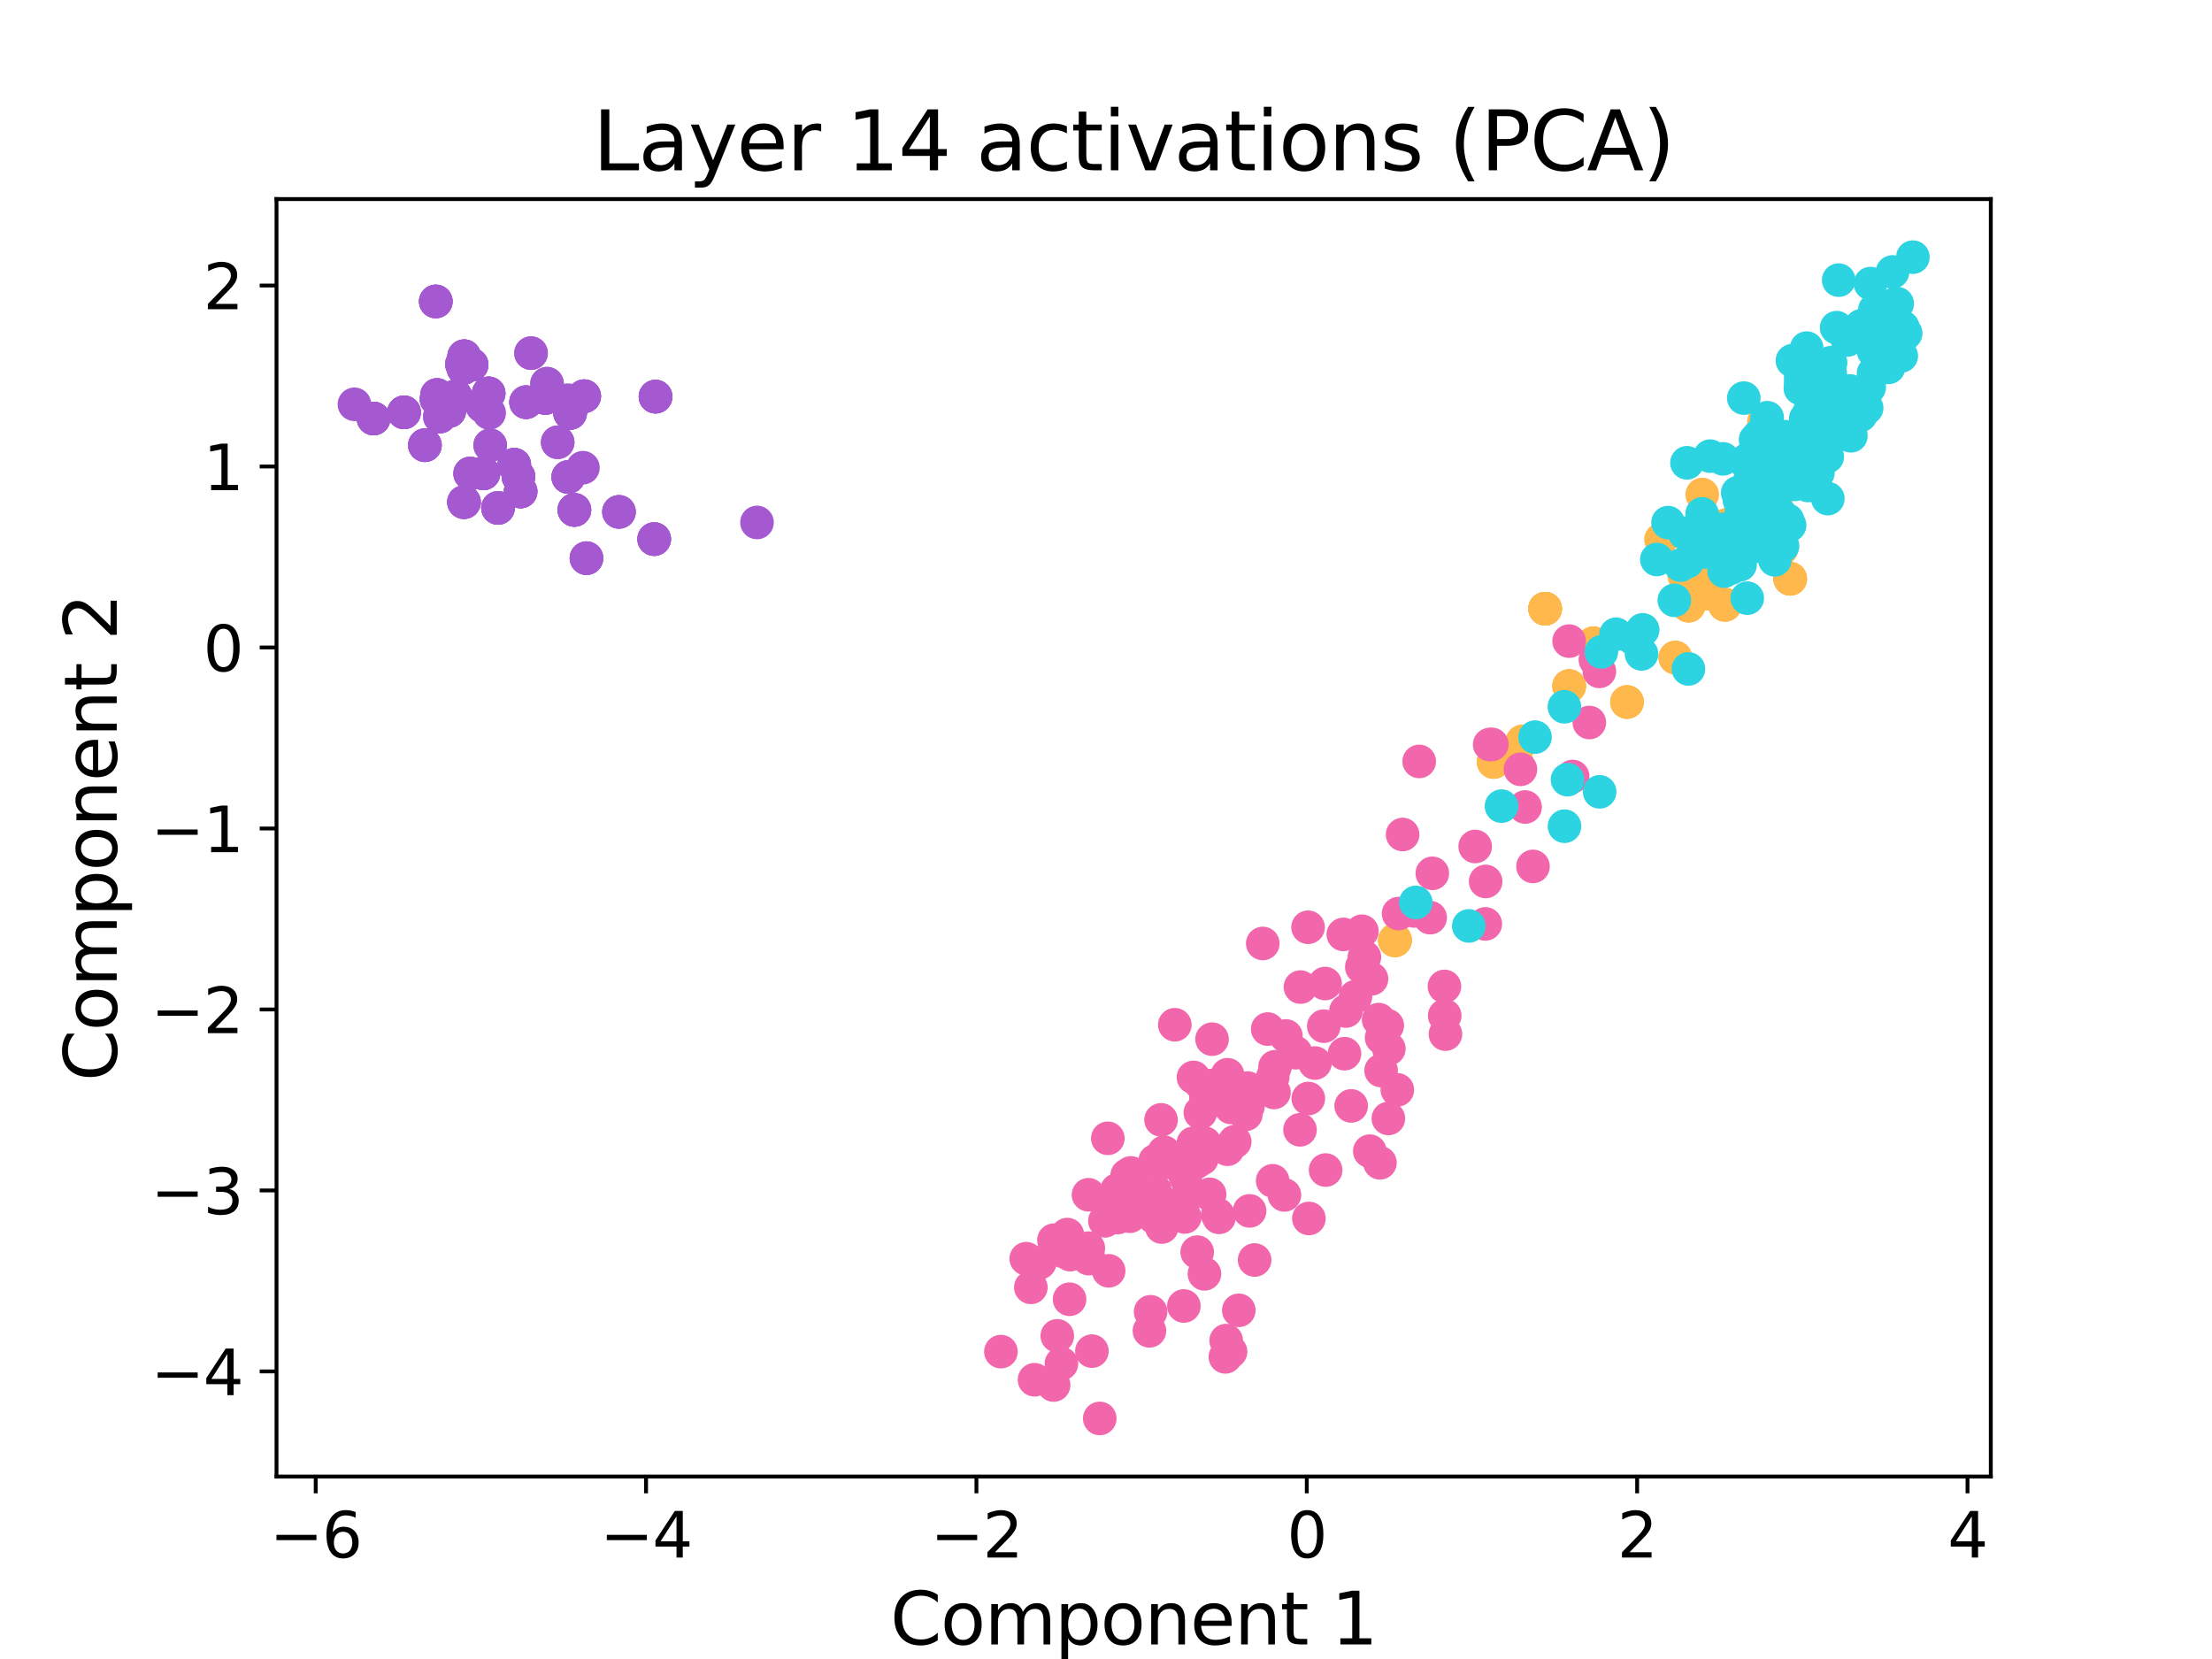<?xml version="1.0" encoding="utf-8" standalone="no"?>
<!DOCTYPE svg PUBLIC "-//W3C//DTD SVG 1.1//EN"
  "http://www.w3.org/Graphics/SVG/1.1/DTD/svg11.dtd">
<svg xmlns:xlink="http://www.w3.org/1999/xlink" width="460.8pt" height="345.6pt" viewBox="0 0 460.8 345.6" xmlns="http://www.w3.org/2000/svg" version="1.1">
 <defs>
  <style type="text/css">*{stroke-linejoin: round; stroke-linecap: butt}</style>
 </defs>
 <g id="figure_1">
  <g id="patch_1">
   <path d="M 0 345.6 
L 460.8 345.6 
L 460.8 0 
L 0 0 
L 0 345.6 
z
" style="fill: none; opacity: 0"/>
  </g>
  <g id="axes_1">
   <g id="patch_2">
    <path d="M 57.6 307.584 
L 414.72 307.584 
L 414.72 41.472 
L 57.6 41.472 
L 57.6 307.584 
z
" style="fill: none"/>
   </g>
   <g id="PathCollection_1">
    <defs>
     <path id="mf2ff201d7a" d="M 0 3 
C 0.796 3 1.559 2.684 2.121 2.121 
C 2.684 1.559 3 0.796 3 0 
C 3 -0.796 2.684 -1.559 2.121 -2.121 
C 1.559 -2.684 0.796 -3 0 -3 
C -0.796 -3 -1.559 -2.684 -2.121 -2.121 
C -2.684 -1.559 -3 -0.796 -3 0 
C -3 0.796 -2.684 1.559 -2.121 2.121 
C -1.559 2.684 -0.796 3 0 3 
z
" style="stroke: #a459d1"/>
    </defs>
    <g clip-path="url(#pe09eea02e4)">
     <use xlink:href="#mf2ff201d7a" x="77.824" y="87.185" style="fill: #a459d1; stroke: #a459d1"/>
     <use xlink:href="#mf2ff201d7a" x="121.695" y="82.541" style="fill: #a459d1; stroke: #a459d1"/>
     <use xlink:href="#mf2ff201d7a" x="93.587" y="85.61" style="fill: #a459d1; stroke: #a459d1"/>
     <use xlink:href="#mf2ff201d7a" x="118.381" y="99.367" style="fill: #a459d1; stroke: #a459d1"/>
     <use xlink:href="#mf2ff201d7a" x="90.932" y="83.157" style="fill: #a459d1; stroke: #a459d1"/>
     <use xlink:href="#mf2ff201d7a" x="118.763" y="86.015" style="fill: #a459d1; stroke: #a459d1"/>
     <use xlink:href="#mf2ff201d7a" x="97.946" y="98.645" style="fill: #a459d1; stroke: #a459d1"/>
     <use xlink:href="#mf2ff201d7a" x="100.71" y="98.603" style="fill: #a459d1; stroke: #a459d1"/>
     <use xlink:href="#mf2ff201d7a" x="91.043" y="82.275" style="fill: #a459d1; stroke: #a459d1"/>
     <use xlink:href="#mf2ff201d7a" x="113.602" y="82.906" style="fill: #a459d1; stroke: #a459d1"/>
     <use xlink:href="#mf2ff201d7a" x="96.698" y="74.206" style="fill: #a459d1; stroke: #a459d1"/>
     <use xlink:href="#mf2ff201d7a" x="109.594" y="83.784" style="fill: #a459d1; stroke: #a459d1"/>
     <use xlink:href="#mf2ff201d7a" x="113.602" y="82.906" style="fill: #a459d1; stroke: #a459d1"/>
     <use xlink:href="#mf2ff201d7a" x="100.71" y="98.603" style="fill: #a459d1; stroke: #a459d1"/>
     <use xlink:href="#mf2ff201d7a" x="118.763" y="86.015" style="fill: #a459d1; stroke: #a459d1"/>
     <use xlink:href="#mf2ff201d7a" x="90.932" y="83.157" style="fill: #a459d1; stroke: #a459d1"/>
     <use xlink:href="#mf2ff201d7a" x="136.559" y="82.626" style="fill: #a459d1; stroke: #a459d1"/>
     <use xlink:href="#mf2ff201d7a" x="100.497" y="84.557" style="fill: #a459d1; stroke: #a459d1"/>
     <use xlink:href="#mf2ff201d7a" x="84.168" y="85.897" style="fill: #a459d1; stroke: #a459d1"/>
     <use xlink:href="#mf2ff201d7a" x="122.172" y="116.28" style="fill: #a459d1; stroke: #a459d1"/>
     <use xlink:href="#mf2ff201d7a" x="119.656" y="106.223" style="fill: #a459d1; stroke: #a459d1"/>
     <use xlink:href="#mf2ff201d7a" x="128.944" y="106.636" style="fill: #a459d1; stroke: #a459d1"/>
     <use xlink:href="#mf2ff201d7a" x="101.898" y="86.026" style="fill: #a459d1; stroke: #a459d1"/>
     <use xlink:href="#mf2ff201d7a" x="101.793" y="81.944" style="fill: #a459d1; stroke: #a459d1"/>
     <use xlink:href="#mf2ff201d7a" x="88.518" y="92.743" style="fill: #a459d1; stroke: #a459d1"/>
     <use xlink:href="#mf2ff201d7a" x="90.786" y="62.796" style="fill: #a459d1; stroke: #a459d1"/>
     <use xlink:href="#mf2ff201d7a" x="108.453" y="102.39" style="fill: #a459d1; stroke: #a459d1"/>
     <use xlink:href="#mf2ff201d7a" x="102.115" y="92.762" style="fill: #a459d1; stroke: #a459d1"/>
     <use xlink:href="#mf2ff201d7a" x="93.587" y="85.61" style="fill: #a459d1; stroke: #a459d1"/>
     <use xlink:href="#mf2ff201d7a" x="121.695" y="82.541" style="fill: #a459d1; stroke: #a459d1"/>
     <use xlink:href="#mf2ff201d7a" x="77.824" y="87.185" style="fill: #a459d1; stroke: #a459d1"/>
     <use xlink:href="#mf2ff201d7a" x="96.229" y="75.855" style="fill: #a459d1; stroke: #a459d1"/>
     <use xlink:href="#mf2ff201d7a" x="136.279" y="112.304" style="fill: #a459d1; stroke: #a459d1"/>
     <use xlink:href="#mf2ff201d7a" x="94.909" y="82.546" style="fill: #a459d1; stroke: #a459d1"/>
     <use xlink:href="#mf2ff201d7a" x="96.659" y="104.611" style="fill: #a459d1; stroke: #a459d1"/>
     <use xlink:href="#mf2ff201d7a" x="116.174" y="92.134" style="fill: #a459d1; stroke: #a459d1"/>
     <use xlink:href="#mf2ff201d7a" x="107.999" y="99.268" style="fill: #a459d1; stroke: #a459d1"/>
     <use xlink:href="#mf2ff201d7a" x="107.128" y="96.812" style="fill: #a459d1; stroke: #a459d1"/>
     <use xlink:href="#mf2ff201d7a" x="98.247" y="75.983" style="fill: #a459d1; stroke: #a459d1"/>
     <use xlink:href="#mf2ff201d7a" x="121.434" y="97.431" style="fill: #a459d1; stroke: #a459d1"/>
     <use xlink:href="#mf2ff201d7a" x="121.695" y="82.541" style="fill: #a459d1; stroke: #a459d1"/>
     <use xlink:href="#mf2ff201d7a" x="93.587" y="85.61" style="fill: #a459d1; stroke: #a459d1"/>
     <use xlink:href="#mf2ff201d7a" x="118.381" y="99.367" style="fill: #a459d1; stroke: #a459d1"/>
     <use xlink:href="#mf2ff201d7a" x="118.763" y="86.015" style="fill: #a459d1; stroke: #a459d1"/>
     <use xlink:href="#mf2ff201d7a" x="100.71" y="98.603" style="fill: #a459d1; stroke: #a459d1"/>
     <use xlink:href="#mf2ff201d7a" x="107.128" y="96.812" style="fill: #a459d1; stroke: #a459d1"/>
     <use xlink:href="#mf2ff201d7a" x="98.247" y="75.983" style="fill: #a459d1; stroke: #a459d1"/>
     <use xlink:href="#mf2ff201d7a" x="77.824" y="87.185" style="fill: #a459d1; stroke: #a459d1"/>
     <use xlink:href="#mf2ff201d7a" x="113.959" y="79.93" style="fill: #a459d1; stroke: #a459d1"/>
     <use xlink:href="#mf2ff201d7a" x="91.63" y="86.796" style="fill: #a459d1; stroke: #a459d1"/>
     <use xlink:href="#mf2ff201d7a" x="121.695" y="82.541" style="fill: #a459d1; stroke: #a459d1"/>
     <use xlink:href="#mf2ff201d7a" x="93.587" y="85.61" style="fill: #a459d1; stroke: #a459d1"/>
     <use xlink:href="#mf2ff201d7a" x="118.763" y="86.015" style="fill: #a459d1; stroke: #a459d1"/>
     <use xlink:href="#mf2ff201d7a" x="100.71" y="98.603" style="fill: #a459d1; stroke: #a459d1"/>
     <use xlink:href="#mf2ff201d7a" x="113.602" y="82.906" style="fill: #a459d1; stroke: #a459d1"/>
     <use xlink:href="#mf2ff201d7a" x="109.594" y="83.784" style="fill: #a459d1; stroke: #a459d1"/>
     <use xlink:href="#mf2ff201d7a" x="96.698" y="74.206" style="fill: #a459d1; stroke: #a459d1"/>
     <use xlink:href="#mf2ff201d7a" x="110.625" y="73.569" style="fill: #a459d1; stroke: #a459d1"/>
     <use xlink:href="#mf2ff201d7a" x="136.559" y="82.626" style="fill: #a459d1; stroke: #a459d1"/>
     <use xlink:href="#mf2ff201d7a" x="84.168" y="85.897" style="fill: #a459d1; stroke: #a459d1"/>
     <use xlink:href="#mf2ff201d7a" x="103.743" y="105.813" style="fill: #a459d1; stroke: #a459d1"/>
     <use xlink:href="#mf2ff201d7a" x="122.172" y="116.28" style="fill: #a459d1; stroke: #a459d1"/>
     <use xlink:href="#mf2ff201d7a" x="119.656" y="106.223" style="fill: #a459d1; stroke: #a459d1"/>
     <use xlink:href="#mf2ff201d7a" x="128.944" y="106.636" style="fill: #a459d1; stroke: #a459d1"/>
     <use xlink:href="#mf2ff201d7a" x="88.518" y="92.743" style="fill: #a459d1; stroke: #a459d1"/>
     <use xlink:href="#mf2ff201d7a" x="90.786" y="62.796" style="fill: #a459d1; stroke: #a459d1"/>
     <use xlink:href="#mf2ff201d7a" x="108.453" y="102.39" style="fill: #a459d1; stroke: #a459d1"/>
     <use xlink:href="#mf2ff201d7a" x="102.115" y="92.762" style="fill: #a459d1; stroke: #a459d1"/>
     <use xlink:href="#mf2ff201d7a" x="96.504" y="76.716" style="fill: #a459d1; stroke: #a459d1"/>
     <use xlink:href="#mf2ff201d7a" x="96.229" y="75.855" style="fill: #a459d1; stroke: #a459d1"/>
     <use xlink:href="#mf2ff201d7a" x="136.279" y="112.304" style="fill: #a459d1; stroke: #a459d1"/>
     <use xlink:href="#mf2ff201d7a" x="96.659" y="104.611" style="fill: #a459d1; stroke: #a459d1"/>
     <use xlink:href="#mf2ff201d7a" x="107.999" y="99.268" style="fill: #a459d1; stroke: #a459d1"/>
     <use xlink:href="#mf2ff201d7a" x="107.128" y="96.812" style="fill: #a459d1; stroke: #a459d1"/>
     <use xlink:href="#mf2ff201d7a" x="98.247" y="75.983" style="fill: #a459d1; stroke: #a459d1"/>
     <use xlink:href="#mf2ff201d7a" x="77.824" y="87.185" style="fill: #a459d1; stroke: #a459d1"/>
     <use xlink:href="#mf2ff201d7a" x="118.381" y="99.367" style="fill: #a459d1; stroke: #a459d1"/>
     <use xlink:href="#mf2ff201d7a" x="118.763" y="86.015" style="fill: #a459d1; stroke: #a459d1"/>
     <use xlink:href="#mf2ff201d7a" x="97.946" y="98.645" style="fill: #a459d1; stroke: #a459d1"/>
     <use xlink:href="#mf2ff201d7a" x="100.71" y="98.603" style="fill: #a459d1; stroke: #a459d1"/>
     <use xlink:href="#mf2ff201d7a" x="91.043" y="82.275" style="fill: #a459d1; stroke: #a459d1"/>
     <use xlink:href="#mf2ff201d7a" x="113.602" y="82.906" style="fill: #a459d1; stroke: #a459d1"/>
     <use xlink:href="#mf2ff201d7a" x="109.594" y="83.784" style="fill: #a459d1; stroke: #a459d1"/>
     <use xlink:href="#mf2ff201d7a" x="96.698" y="74.206" style="fill: #a459d1; stroke: #a459d1"/>
     <use xlink:href="#mf2ff201d7a" x="118.328" y="83.371" style="fill: #a459d1; stroke: #a459d1"/>
     <use xlink:href="#mf2ff201d7a" x="110.625" y="73.569" style="fill: #a459d1; stroke: #a459d1"/>
     <use xlink:href="#mf2ff201d7a" x="136.559" y="82.626" style="fill: #a459d1; stroke: #a459d1"/>
     <use xlink:href="#mf2ff201d7a" x="100.497" y="84.557" style="fill: #a459d1; stroke: #a459d1"/>
     <use xlink:href="#mf2ff201d7a" x="84.168" y="85.897" style="fill: #a459d1; stroke: #a459d1"/>
     <use xlink:href="#mf2ff201d7a" x="103.743" y="105.813" style="fill: #a459d1; stroke: #a459d1"/>
     <use xlink:href="#mf2ff201d7a" x="119.656" y="106.223" style="fill: #a459d1; stroke: #a459d1"/>
     <use xlink:href="#mf2ff201d7a" x="128.944" y="106.636" style="fill: #a459d1; stroke: #a459d1"/>
     <use xlink:href="#mf2ff201d7a" x="101.793" y="81.944" style="fill: #a459d1; stroke: #a459d1"/>
     <use xlink:href="#mf2ff201d7a" x="88.518" y="92.743" style="fill: #a459d1; stroke: #a459d1"/>
     <use xlink:href="#mf2ff201d7a" x="90.786" y="62.796" style="fill: #a459d1; stroke: #a459d1"/>
     <use xlink:href="#mf2ff201d7a" x="108.453" y="102.39" style="fill: #a459d1; stroke: #a459d1"/>
     <use xlink:href="#mf2ff201d7a" x="96.504" y="76.716" style="fill: #a459d1; stroke: #a459d1"/>
     <use xlink:href="#mf2ff201d7a" x="96.229" y="75.855" style="fill: #a459d1; stroke: #a459d1"/>
     <use xlink:href="#mf2ff201d7a" x="136.279" y="112.304" style="fill: #a459d1; stroke: #a459d1"/>
     <use xlink:href="#mf2ff201d7a" x="94.909" y="82.546" style="fill: #a459d1; stroke: #a459d1"/>
     <use xlink:href="#mf2ff201d7a" x="96.659" y="104.611" style="fill: #a459d1; stroke: #a459d1"/>
     <use xlink:href="#mf2ff201d7a" x="116.174" y="92.134" style="fill: #a459d1; stroke: #a459d1"/>
     <use xlink:href="#mf2ff201d7a" x="107.999" y="99.268" style="fill: #a459d1; stroke: #a459d1"/>
     <use xlink:href="#mf2ff201d7a" x="107.128" y="96.812" style="fill: #a459d1; stroke: #a459d1"/>
     <use xlink:href="#mf2ff201d7a" x="98.247" y="75.983" style="fill: #a459d1; stroke: #a459d1"/>
     <use xlink:href="#mf2ff201d7a" x="77.824" y="87.185" style="fill: #a459d1; stroke: #a459d1"/>
     <use xlink:href="#mf2ff201d7a" x="113.959" y="79.93" style="fill: #a459d1; stroke: #a459d1"/>
     <use xlink:href="#mf2ff201d7a" x="157.698" y="108.839" style="fill: #a459d1; stroke: #a459d1"/>
     <use xlink:href="#mf2ff201d7a" x="91.63" y="86.796" style="fill: #a459d1; stroke: #a459d1"/>
     <use xlink:href="#mf2ff201d7a" x="121.695" y="82.541" style="fill: #a459d1; stroke: #a459d1"/>
     <use xlink:href="#mf2ff201d7a" x="118.381" y="99.367" style="fill: #a459d1; stroke: #a459d1"/>
     <use xlink:href="#mf2ff201d7a" x="90.932" y="83.157" style="fill: #a459d1; stroke: #a459d1"/>
     <use xlink:href="#mf2ff201d7a" x="118.763" y="86.015" style="fill: #a459d1; stroke: #a459d1"/>
     <use xlink:href="#mf2ff201d7a" x="97.946" y="98.645" style="fill: #a459d1; stroke: #a459d1"/>
     <use xlink:href="#mf2ff201d7a" x="100.71" y="98.603" style="fill: #a459d1; stroke: #a459d1"/>
     <use xlink:href="#mf2ff201d7a" x="91.043" y="82.275" style="fill: #a459d1; stroke: #a459d1"/>
     <use xlink:href="#mf2ff201d7a" x="113.602" y="82.906" style="fill: #a459d1; stroke: #a459d1"/>
     <use xlink:href="#mf2ff201d7a" x="109.594" y="83.784" style="fill: #a459d1; stroke: #a459d1"/>
     <use xlink:href="#mf2ff201d7a" x="96.698" y="74.206" style="fill: #a459d1; stroke: #a459d1"/>
     <use xlink:href="#mf2ff201d7a" x="136.559" y="82.626" style="fill: #a459d1; stroke: #a459d1"/>
     <use xlink:href="#mf2ff201d7a" x="100.497" y="84.557" style="fill: #a459d1; stroke: #a459d1"/>
     <use xlink:href="#mf2ff201d7a" x="84.168" y="85.897" style="fill: #a459d1; stroke: #a459d1"/>
     <use xlink:href="#mf2ff201d7a" x="103.743" y="105.813" style="fill: #a459d1; stroke: #a459d1"/>
     <use xlink:href="#mf2ff201d7a" x="122.172" y="116.28" style="fill: #a459d1; stroke: #a459d1"/>
     <use xlink:href="#mf2ff201d7a" x="119.656" y="106.223" style="fill: #a459d1; stroke: #a459d1"/>
     <use xlink:href="#mf2ff201d7a" x="101.793" y="81.944" style="fill: #a459d1; stroke: #a459d1"/>
     <use xlink:href="#mf2ff201d7a" x="88.518" y="92.743" style="fill: #a459d1; stroke: #a459d1"/>
     <use xlink:href="#mf2ff201d7a" x="107.999" y="99.268" style="fill: #a459d1; stroke: #a459d1"/>
     <use xlink:href="#mf2ff201d7a" x="96.659" y="104.611" style="fill: #a459d1; stroke: #a459d1"/>
     <use xlink:href="#mf2ff201d7a" x="94.909" y="82.546" style="fill: #a459d1; stroke: #a459d1"/>
     <use xlink:href="#mf2ff201d7a" x="136.279" y="112.304" style="fill: #a459d1; stroke: #a459d1"/>
     <use xlink:href="#mf2ff201d7a" x="108.453" y="102.39" style="fill: #a459d1; stroke: #a459d1"/>
     <use xlink:href="#mf2ff201d7a" x="90.786" y="62.796" style="fill: #a459d1; stroke: #a459d1"/>
     <use xlink:href="#mf2ff201d7a" x="101.793" y="81.944" style="fill: #a459d1; stroke: #a459d1"/>
     <use xlink:href="#mf2ff201d7a" x="119.656" y="106.223" style="fill: #a459d1; stroke: #a459d1"/>
     <use xlink:href="#mf2ff201d7a" x="103.743" y="105.813" style="fill: #a459d1; stroke: #a459d1"/>
     <use xlink:href="#mf2ff201d7a" x="84.168" y="85.897" style="fill: #a459d1; stroke: #a459d1"/>
     <use xlink:href="#mf2ff201d7a" x="100.497" y="84.557" style="fill: #a459d1; stroke: #a459d1"/>
     <use xlink:href="#mf2ff201d7a" x="73.833" y="84.223" style="fill: #a459d1; stroke: #a459d1"/>
     <use xlink:href="#mf2ff201d7a" x="136.559" y="82.626" style="fill: #a459d1; stroke: #a459d1"/>
    </g>
   </g>
   <g id="PathCollection_2">
    <defs>
     <path id="mb4cfd0f7a0" d="M 0 3 
C 0.796 3 1.559 2.684 2.121 2.121 
C 2.684 1.559 3 0.796 3 0 
C 3 -0.796 2.684 -1.559 2.121 -2.121 
C 1.559 -2.684 0.796 -3 0 -3 
C -0.796 -3 -1.559 -2.684 -2.121 -2.121 
C -2.684 -1.559 -3 -0.796 -3 0 
C -3 0.796 -2.684 1.559 -2.121 2.121 
C -1.559 2.684 -0.796 3 0 3 
z
" style="stroke: #ffb84c"/>
    </defs>
    <g clip-path="url(#pe09eea02e4)">
     <use xlink:href="#mb4cfd0f7a0" x="350.941" y="125.302" style="fill: #ffb84c; stroke: #ffb84c"/>
     <use xlink:href="#mb4cfd0f7a0" x="352.104" y="118.541" style="fill: #ffb84c; stroke: #ffb84c"/>
     <use xlink:href="#mb4cfd0f7a0" x="353.614" y="116.819" style="fill: #ffb84c; stroke: #ffb84c"/>
     <use xlink:href="#mb4cfd0f7a0" x="315.94" y="158.711" style="fill: #ffb84c; stroke: #ffb84c"/>
     <use xlink:href="#mb4cfd0f7a0" x="367.499" y="87.909" style="fill: #ffb84c; stroke: #ffb84c"/>
     <use xlink:href="#mb4cfd0f7a0" x="321.881" y="126.803" style="fill: #ffb84c; stroke: #ffb84c"/>
     <use xlink:href="#mb4cfd0f7a0" x="349.009" y="136.988" style="fill: #ffb84c; stroke: #ffb84c"/>
     <use xlink:href="#mb4cfd0f7a0" x="331.94" y="134.035" style="fill: #ffb84c; stroke: #ffb84c"/>
     <use xlink:href="#mb4cfd0f7a0" x="356.358" y="117.845" style="fill: #ffb84c; stroke: #ffb84c"/>
     <use xlink:href="#mb4cfd0f7a0" x="360.406" y="109.169" style="fill: #ffb84c; stroke: #ffb84c"/>
     <use xlink:href="#mb4cfd0f7a0" x="360.741" y="114.936" style="fill: #ffb84c; stroke: #ffb84c"/>
     <use xlink:href="#mb4cfd0f7a0" x="358.682" y="109.633" style="fill: #ffb84c; stroke: #ffb84c"/>
     <use xlink:href="#mb4cfd0f7a0" x="360.406" y="109.169" style="fill: #ffb84c; stroke: #ffb84c"/>
     <use xlink:href="#mb4cfd0f7a0" x="331.94" y="134.035" style="fill: #ffb84c; stroke: #ffb84c"/>
     <use xlink:href="#mb4cfd0f7a0" x="321.881" y="126.803" style="fill: #ffb84c; stroke: #ffb84c"/>
     <use xlink:href="#mb4cfd0f7a0" x="367.499" y="87.909" style="fill: #ffb84c; stroke: #ffb84c"/>
     <use xlink:href="#mb4cfd0f7a0" x="369.592" y="98.694" style="fill: #ffb84c; stroke: #ffb84c"/>
     <use xlink:href="#mb4cfd0f7a0" x="361.529" y="109.359" style="fill: #ffb84c; stroke: #ffb84c"/>
     <use xlink:href="#mb4cfd0f7a0" x="376.287" y="88.885" style="fill: #ffb84c; stroke: #ffb84c"/>
     <use xlink:href="#mb4cfd0f7a0" x="338.938" y="146.242" style="fill: #ffb84c; stroke: #ffb84c"/>
     <use xlink:href="#mb4cfd0f7a0" x="351.134" y="125.459" style="fill: #ffb84c; stroke: #ffb84c"/>
     <use xlink:href="#mb4cfd0f7a0" x="351.764" y="126.165" style="fill: #ffb84c; stroke: #ffb84c"/>
     <use xlink:href="#mb4cfd0f7a0" x="354.605" y="103.025" style="fill: #ffb84c; stroke: #ffb84c"/>
     <use xlink:href="#mb4cfd0f7a0" x="359.335" y="125.965" style="fill: #ffb84c; stroke: #ffb84c"/>
     <use xlink:href="#mb4cfd0f7a0" x="372.928" y="120.564" style="fill: #ffb84c; stroke: #ffb84c"/>
     <use xlink:href="#mb4cfd0f7a0" x="375.108" y="99.393" style="fill: #ffb84c; stroke: #ffb84c"/>
     <use xlink:href="#mb4cfd0f7a0" x="352.899" y="114.618" style="fill: #ffb84c; stroke: #ffb84c"/>
     <use xlink:href="#mb4cfd0f7a0" x="355.567" y="123.68" style="fill: #ffb84c; stroke: #ffb84c"/>
     <use xlink:href="#mb4cfd0f7a0" x="353.614" y="116.819" style="fill: #ffb84c; stroke: #ffb84c"/>
     <use xlink:href="#mb4cfd0f7a0" x="352.104" y="118.541" style="fill: #ffb84c; stroke: #ffb84c"/>
     <use xlink:href="#mb4cfd0f7a0" x="350.941" y="125.302" style="fill: #ffb84c; stroke: #ffb84c"/>
     <use xlink:href="#mb4cfd0f7a0" x="371.083" y="114.293" style="fill: #ffb84c; stroke: #ffb84c"/>
     <use xlink:href="#mb4cfd0f7a0" x="290.619" y="195.854" style="fill: #ffb84c; stroke: #ffb84c"/>
     <use xlink:href="#mb4cfd0f7a0" x="384.842" y="90.479" style="fill: #ffb84c; stroke: #ffb84c"/>
     <use xlink:href="#mb4cfd0f7a0" x="359.486" y="112.264" style="fill: #ffb84c; stroke: #ffb84c"/>
     <use xlink:href="#mb4cfd0f7a0" x="350.884" y="119.895" style="fill: #ffb84c; stroke: #ffb84c"/>
     <use xlink:href="#mb4cfd0f7a0" x="311.159" y="158.726" style="fill: #ffb84c; stroke: #ffb84c"/>
     <use xlink:href="#mb4cfd0f7a0" x="326.885" y="142.929" style="fill: #ffb84c; stroke: #ffb84c"/>
     <use xlink:href="#mb4cfd0f7a0" x="381.974" y="87.357" style="fill: #ffb84c; stroke: #ffb84c"/>
     <use xlink:href="#mb4cfd0f7a0" x="366.897" y="102.545" style="fill: #ffb84c; stroke: #ffb84c"/>
     <use xlink:href="#mb4cfd0f7a0" x="352.104" y="118.541" style="fill: #ffb84c; stroke: #ffb84c"/>
     <use xlink:href="#mb4cfd0f7a0" x="353.614" y="116.819" style="fill: #ffb84c; stroke: #ffb84c"/>
     <use xlink:href="#mb4cfd0f7a0" x="315.94" y="158.711" style="fill: #ffb84c; stroke: #ffb84c"/>
     <use xlink:href="#mb4cfd0f7a0" x="321.881" y="126.803" style="fill: #ffb84c; stroke: #ffb84c"/>
     <use xlink:href="#mb4cfd0f7a0" x="331.94" y="134.035" style="fill: #ffb84c; stroke: #ffb84c"/>
     <use xlink:href="#mb4cfd0f7a0" x="326.885" y="142.929" style="fill: #ffb84c; stroke: #ffb84c"/>
     <use xlink:href="#mb4cfd0f7a0" x="381.974" y="87.357" style="fill: #ffb84c; stroke: #ffb84c"/>
     <use xlink:href="#mb4cfd0f7a0" x="350.941" y="125.302" style="fill: #ffb84c; stroke: #ffb84c"/>
     <use xlink:href="#mb4cfd0f7a0" x="352.73" y="119.841" style="fill: #ffb84c; stroke: #ffb84c"/>
     <use xlink:href="#mb4cfd0f7a0" x="369.915" y="103.887" style="fill: #ffb84c; stroke: #ffb84c"/>
     <use xlink:href="#mb4cfd0f7a0" x="352.104" y="118.541" style="fill: #ffb84c; stroke: #ffb84c"/>
     <use xlink:href="#mb4cfd0f7a0" x="353.614" y="116.819" style="fill: #ffb84c; stroke: #ffb84c"/>
     <use xlink:href="#mb4cfd0f7a0" x="321.881" y="126.803" style="fill: #ffb84c; stroke: #ffb84c"/>
     <use xlink:href="#mb4cfd0f7a0" x="331.94" y="134.035" style="fill: #ffb84c; stroke: #ffb84c"/>
     <use xlink:href="#mb4cfd0f7a0" x="360.406" y="109.169" style="fill: #ffb84c; stroke: #ffb84c"/>
     <use xlink:href="#mb4cfd0f7a0" x="358.682" y="109.633" style="fill: #ffb84c; stroke: #ffb84c"/>
     <use xlink:href="#mb4cfd0f7a0" x="360.741" y="114.936" style="fill: #ffb84c; stroke: #ffb84c"/>
     <use xlink:href="#mb4cfd0f7a0" x="364.915" y="110.93" style="fill: #ffb84c; stroke: #ffb84c"/>
     <use xlink:href="#mb4cfd0f7a0" x="369.592" y="98.694" style="fill: #ffb84c; stroke: #ffb84c"/>
     <use xlink:href="#mb4cfd0f7a0" x="376.287" y="88.885" style="fill: #ffb84c; stroke: #ffb84c"/>
     <use xlink:href="#mb4cfd0f7a0" x="359.697" y="115.635" style="fill: #ffb84c; stroke: #ffb84c"/>
     <use xlink:href="#mb4cfd0f7a0" x="338.938" y="146.242" style="fill: #ffb84c; stroke: #ffb84c"/>
     <use xlink:href="#mb4cfd0f7a0" x="351.134" y="125.459" style="fill: #ffb84c; stroke: #ffb84c"/>
     <use xlink:href="#mb4cfd0f7a0" x="351.764" y="126.165" style="fill: #ffb84c; stroke: #ffb84c"/>
     <use xlink:href="#mb4cfd0f7a0" x="372.928" y="120.564" style="fill: #ffb84c; stroke: #ffb84c"/>
     <use xlink:href="#mb4cfd0f7a0" x="375.108" y="99.393" style="fill: #ffb84c; stroke: #ffb84c"/>
     <use xlink:href="#mb4cfd0f7a0" x="352.899" y="114.618" style="fill: #ffb84c; stroke: #ffb84c"/>
     <use xlink:href="#mb4cfd0f7a0" x="355.567" y="123.68" style="fill: #ffb84c; stroke: #ffb84c"/>
     <use xlink:href="#mb4cfd0f7a0" x="369.205" y="109.598" style="fill: #ffb84c; stroke: #ffb84c"/>
     <use xlink:href="#mb4cfd0f7a0" x="371.083" y="114.293" style="fill: #ffb84c; stroke: #ffb84c"/>
     <use xlink:href="#mb4cfd0f7a0" x="290.619" y="195.854" style="fill: #ffb84c; stroke: #ffb84c"/>
     <use xlink:href="#mb4cfd0f7a0" x="359.486" y="112.264" style="fill: #ffb84c; stroke: #ffb84c"/>
     <use xlink:href="#mb4cfd0f7a0" x="311.159" y="158.726" style="fill: #ffb84c; stroke: #ffb84c"/>
     <use xlink:href="#mb4cfd0f7a0" x="326.885" y="142.929" style="fill: #ffb84c; stroke: #ffb84c"/>
     <use xlink:href="#mb4cfd0f7a0" x="381.974" y="87.357" style="fill: #ffb84c; stroke: #ffb84c"/>
     <use xlink:href="#mb4cfd0f7a0" x="350.941" y="125.302" style="fill: #ffb84c; stroke: #ffb84c"/>
     <use xlink:href="#mb4cfd0f7a0" x="315.94" y="158.711" style="fill: #ffb84c; stroke: #ffb84c"/>
     <use xlink:href="#mb4cfd0f7a0" x="321.881" y="126.803" style="fill: #ffb84c; stroke: #ffb84c"/>
     <use xlink:href="#mb4cfd0f7a0" x="349.009" y="136.988" style="fill: #ffb84c; stroke: #ffb84c"/>
     <use xlink:href="#mb4cfd0f7a0" x="331.94" y="134.035" style="fill: #ffb84c; stroke: #ffb84c"/>
     <use xlink:href="#mb4cfd0f7a0" x="356.358" y="117.845" style="fill: #ffb84c; stroke: #ffb84c"/>
     <use xlink:href="#mb4cfd0f7a0" x="360.406" y="109.169" style="fill: #ffb84c; stroke: #ffb84c"/>
     <use xlink:href="#mb4cfd0f7a0" x="358.682" y="109.633" style="fill: #ffb84c; stroke: #ffb84c"/>
     <use xlink:href="#mb4cfd0f7a0" x="360.741" y="114.936" style="fill: #ffb84c; stroke: #ffb84c"/>
     <use xlink:href="#mb4cfd0f7a0" x="346.014" y="112.403" style="fill: #ffb84c; stroke: #ffb84c"/>
     <use xlink:href="#mb4cfd0f7a0" x="364.915" y="110.93" style="fill: #ffb84c; stroke: #ffb84c"/>
     <use xlink:href="#mb4cfd0f7a0" x="369.592" y="98.694" style="fill: #ffb84c; stroke: #ffb84c"/>
     <use xlink:href="#mb4cfd0f7a0" x="361.529" y="109.359" style="fill: #ffb84c; stroke: #ffb84c"/>
     <use xlink:href="#mb4cfd0f7a0" x="376.287" y="88.885" style="fill: #ffb84c; stroke: #ffb84c"/>
     <use xlink:href="#mb4cfd0f7a0" x="359.697" y="115.635" style="fill: #ffb84c; stroke: #ffb84c"/>
     <use xlink:href="#mb4cfd0f7a0" x="351.134" y="125.459" style="fill: #ffb84c; stroke: #ffb84c"/>
     <use xlink:href="#mb4cfd0f7a0" x="351.764" y="126.165" style="fill: #ffb84c; stroke: #ffb84c"/>
     <use xlink:href="#mb4cfd0f7a0" x="359.335" y="125.965" style="fill: #ffb84c; stroke: #ffb84c"/>
     <use xlink:href="#mb4cfd0f7a0" x="372.928" y="120.564" style="fill: #ffb84c; stroke: #ffb84c"/>
     <use xlink:href="#mb4cfd0f7a0" x="375.108" y="99.393" style="fill: #ffb84c; stroke: #ffb84c"/>
     <use xlink:href="#mb4cfd0f7a0" x="352.899" y="114.618" style="fill: #ffb84c; stroke: #ffb84c"/>
     <use xlink:href="#mb4cfd0f7a0" x="369.205" y="109.598" style="fill: #ffb84c; stroke: #ffb84c"/>
     <use xlink:href="#mb4cfd0f7a0" x="371.083" y="114.293" style="fill: #ffb84c; stroke: #ffb84c"/>
     <use xlink:href="#mb4cfd0f7a0" x="290.619" y="195.854" style="fill: #ffb84c; stroke: #ffb84c"/>
     <use xlink:href="#mb4cfd0f7a0" x="384.842" y="90.479" style="fill: #ffb84c; stroke: #ffb84c"/>
     <use xlink:href="#mb4cfd0f7a0" x="359.486" y="112.264" style="fill: #ffb84c; stroke: #ffb84c"/>
     <use xlink:href="#mb4cfd0f7a0" x="350.884" y="119.895" style="fill: #ffb84c; stroke: #ffb84c"/>
     <use xlink:href="#mb4cfd0f7a0" x="311.159" y="158.726" style="fill: #ffb84c; stroke: #ffb84c"/>
     <use xlink:href="#mb4cfd0f7a0" x="326.885" y="142.929" style="fill: #ffb84c; stroke: #ffb84c"/>
     <use xlink:href="#mb4cfd0f7a0" x="381.974" y="87.357" style="fill: #ffb84c; stroke: #ffb84c"/>
     <use xlink:href="#mb4cfd0f7a0" x="350.941" y="125.302" style="fill: #ffb84c; stroke: #ffb84c"/>
     <use xlink:href="#mb4cfd0f7a0" x="352.73" y="119.841" style="fill: #ffb84c; stroke: #ffb84c"/>
     <use xlink:href="#mb4cfd0f7a0" x="317.141" y="154.421" style="fill: #ffb84c; stroke: #ffb84c"/>
     <use xlink:href="#mb4cfd0f7a0" x="369.915" y="103.887" style="fill: #ffb84c; stroke: #ffb84c"/>
     <use xlink:href="#mb4cfd0f7a0" x="352.104" y="118.541" style="fill: #ffb84c; stroke: #ffb84c"/>
     <use xlink:href="#mb4cfd0f7a0" x="315.94" y="158.711" style="fill: #ffb84c; stroke: #ffb84c"/>
     <use xlink:href="#mb4cfd0f7a0" x="367.499" y="87.909" style="fill: #ffb84c; stroke: #ffb84c"/>
     <use xlink:href="#mb4cfd0f7a0" x="321.881" y="126.803" style="fill: #ffb84c; stroke: #ffb84c"/>
     <use xlink:href="#mb4cfd0f7a0" x="349.009" y="136.988" style="fill: #ffb84c; stroke: #ffb84c"/>
     <use xlink:href="#mb4cfd0f7a0" x="331.94" y="134.035" style="fill: #ffb84c; stroke: #ffb84c"/>
     <use xlink:href="#mb4cfd0f7a0" x="356.358" y="117.845" style="fill: #ffb84c; stroke: #ffb84c"/>
     <use xlink:href="#mb4cfd0f7a0" x="360.406" y="109.169" style="fill: #ffb84c; stroke: #ffb84c"/>
     <use xlink:href="#mb4cfd0f7a0" x="358.682" y="109.633" style="fill: #ffb84c; stroke: #ffb84c"/>
     <use xlink:href="#mb4cfd0f7a0" x="360.741" y="114.936" style="fill: #ffb84c; stroke: #ffb84c"/>
     <use xlink:href="#mb4cfd0f7a0" x="369.592" y="98.694" style="fill: #ffb84c; stroke: #ffb84c"/>
     <use xlink:href="#mb4cfd0f7a0" x="361.529" y="109.359" style="fill: #ffb84c; stroke: #ffb84c"/>
     <use xlink:href="#mb4cfd0f7a0" x="376.287" y="88.885" style="fill: #ffb84c; stroke: #ffb84c"/>
     <use xlink:href="#mb4cfd0f7a0" x="359.697" y="115.635" style="fill: #ffb84c; stroke: #ffb84c"/>
     <use xlink:href="#mb4cfd0f7a0" x="338.938" y="146.242" style="fill: #ffb84c; stroke: #ffb84c"/>
     <use xlink:href="#mb4cfd0f7a0" x="351.134" y="125.459" style="fill: #ffb84c; stroke: #ffb84c"/>
     <use xlink:href="#mb4cfd0f7a0" x="359.335" y="125.965" style="fill: #ffb84c; stroke: #ffb84c"/>
     <use xlink:href="#mb4cfd0f7a0" x="372.928" y="120.564" style="fill: #ffb84c; stroke: #ffb84c"/>
     <use xlink:href="#mb4cfd0f7a0" x="311.159" y="158.726" style="fill: #ffb84c; stroke: #ffb84c"/>
     <use xlink:href="#mb4cfd0f7a0" x="359.434" y="112.43" style="fill: #ffb84c; stroke: #ffb84c"/>
     <use xlink:href="#mb4cfd0f7a0" x="384.824" y="90.474" style="fill: #ffb84c; stroke: #ffb84c"/>
     <use xlink:href="#mb4cfd0f7a0" x="290.56" y="195.932" style="fill: #ffb84c; stroke: #ffb84c"/>
     <use xlink:href="#mb4cfd0f7a0" x="352.884" y="114.68" style="fill: #ffb84c; stroke: #ffb84c"/>
     <use xlink:href="#mb4cfd0f7a0" x="375.172" y="99.367" style="fill: #ffb84c; stroke: #ffb84c"/>
     <use xlink:href="#mb4cfd0f7a0" x="359.345" y="126.026" style="fill: #ffb84c; stroke: #ffb84c"/>
     <use xlink:href="#mb4cfd0f7a0" x="351.13" y="125.489" style="fill: #ffb84c; stroke: #ffb84c"/>
     <use xlink:href="#mb4cfd0f7a0" x="359.626" y="115.636" style="fill: #ffb84c; stroke: #ffb84c"/>
     <use xlink:href="#mb4cfd0f7a0" x="376.293" y="88.861" style="fill: #ffb84c; stroke: #ffb84c"/>
     <use xlink:href="#mb4cfd0f7a0" x="361.67" y="109.211" style="fill: #ffb84c; stroke: #ffb84c"/>
     <use xlink:href="#mb4cfd0f7a0" x="356.907" y="116.251" style="fill: #ffb84c; stroke: #ffb84c"/>
     <use xlink:href="#mb4cfd0f7a0" x="369.59" y="98.717" style="fill: #ffb84c; stroke: #ffb84c"/>
    </g>
   </g>
   <g id="PathCollection_3">
    <defs>
     <path id="ma14ee65eee" d="M 0 3 
C 0.796 3 1.559 2.684 2.121 2.121 
C 2.684 1.559 3 0.796 3 0 
C 3 -0.796 2.684 -1.559 2.121 -2.121 
C 1.559 -2.684 0.796 -3 0 -3 
C -0.796 -3 -1.559 -2.684 -2.121 -2.121 
C -2.684 -1.559 -3 -0.796 -3 0 
C -3 0.796 -2.684 1.559 -2.121 2.121 
C -1.559 2.684 -0.796 3 0 3 
z
" style="stroke: #f266ab"/>
    </defs>
    <g clip-path="url(#pe09eea02e4)">
     <use xlink:href="#ma14ee65eee" x="279.844" y="194.657" style="fill: #f266ab; stroke: #f266ab"/>
     <use xlink:href="#ma14ee65eee" x="249.865" y="240.156" style="fill: #f266ab; stroke: #f266ab"/>
     <use xlink:href="#ma14ee65eee" x="294.558" y="189.76" style="fill: #f266ab; stroke: #f266ab"/>
     <use xlink:href="#ma14ee65eee" x="265.139" y="224.377" style="fill: #f266ab; stroke: #f266ab"/>
     <use xlink:href="#ma14ee65eee" x="226.72" y="260.012" style="fill: #f266ab; stroke: #f266ab"/>
     <use xlink:href="#ma14ee65eee" x="234.815" y="244.828" style="fill: #f266ab; stroke: #f266ab"/>
     <use xlink:href="#ma14ee65eee" x="300.902" y="205.489" style="fill: #f266ab; stroke: #f266ab"/>
     <use xlink:href="#ma14ee65eee" x="219.56" y="258.349" style="fill: #f266ab; stroke: #f266ab"/>
     <use xlink:href="#ma14ee65eee" x="289.223" y="232.994" style="fill: #f266ab; stroke: #f266ab"/>
     <use xlink:href="#ma14ee65eee" x="319.349" y="180.489" style="fill: #f266ab; stroke: #f266ab"/>
     <use xlink:href="#ma14ee65eee" x="240.627" y="248.047" style="fill: #f266ab; stroke: #f266ab"/>
     <use xlink:href="#ma14ee65eee" x="309.413" y="192.471" style="fill: #f266ab; stroke: #f266ab"/>
     <use xlink:href="#ma14ee65eee" x="285.711" y="203.913" style="fill: #f266ab; stroke: #f266ab"/>
     <use xlink:href="#ma14ee65eee" x="221.718" y="260.606" style="fill: #f266ab; stroke: #f266ab"/>
     <use xlink:href="#ma14ee65eee" x="235.415" y="245.833" style="fill: #f266ab; stroke: #f266ab"/>
     <use xlink:href="#ma14ee65eee" x="226.799" y="262.198" style="fill: #f266ab; stroke: #f266ab"/>
     <use xlink:href="#ma14ee65eee" x="273.929" y="221.448" style="fill: #f266ab; stroke: #f266ab"/>
     <use xlink:href="#ma14ee65eee" x="233.031" y="250.395" style="fill: #f266ab; stroke: #f266ab"/>
     <use xlink:href="#ma14ee65eee" x="242.69" y="251.804" style="fill: #f266ab; stroke: #f266ab"/>
     <use xlink:href="#ma14ee65eee" x="248.887" y="242.257" style="fill: #f266ab; stroke: #f266ab"/>
     <use xlink:href="#ma14ee65eee" x="255.434" y="279.265" style="fill: #f266ab; stroke: #f266ab"/>
     <use xlink:href="#ma14ee65eee" x="291.087" y="227.035" style="fill: #f266ab; stroke: #f266ab"/>
     <use xlink:href="#ma14ee65eee" x="284.231" y="199.38" style="fill: #f266ab; stroke: #f266ab"/>
     <use xlink:href="#ma14ee65eee" x="316.739" y="160.268" style="fill: #f266ab; stroke: #f266ab"/>
     <use xlink:href="#ma14ee65eee" x="257.559" y="230.24" style="fill: #f266ab; stroke: #f266ab"/>
     <use xlink:href="#ma14ee65eee" x="291.35" y="190.318" style="fill: #f266ab; stroke: #f266ab"/>
     <use xlink:href="#ma14ee65eee" x="235.364" y="253.367" style="fill: #f266ab; stroke: #f266ab"/>
     <use xlink:href="#ma14ee65eee" x="242.015" y="255.622" style="fill: #f266ab; stroke: #f266ab"/>
     <use xlink:href="#ma14ee65eee" x="282.36" y="207.638" style="fill: #f266ab; stroke: #f266ab"/>
     <use xlink:href="#ma14ee65eee" x="253.948" y="253.597" style="fill: #f266ab; stroke: #f266ab"/>
     <use xlink:href="#ma14ee65eee" x="247.47" y="242.01" style="fill: #f266ab; stroke: #f266ab"/>
     <use xlink:href="#ma14ee65eee" x="249.262" y="242.061" style="fill: #f266ab; stroke: #f266ab"/>
     <use xlink:href="#ma14ee65eee" x="249.396" y="260.845" style="fill: #f266ab; stroke: #f266ab"/>
     <use xlink:href="#ma14ee65eee" x="287.466" y="242.233" style="fill: #f266ab; stroke: #f266ab"/>
     <use xlink:href="#ma14ee65eee" x="222.34" y="257.187" style="fill: #f266ab; stroke: #f266ab"/>
     <use xlink:href="#ma14ee65eee" x="317.706" y="168.113" style="fill: #f266ab; stroke: #f266ab"/>
     <use xlink:href="#ma14ee65eee" x="220.251" y="278.277" style="fill: #f266ab; stroke: #f266ab"/>
     <use xlink:href="#ma14ee65eee" x="216.584" y="263.044" style="fill: #f266ab; stroke: #f266ab"/>
     <use xlink:href="#ma14ee65eee" x="276.03" y="204.889" style="fill: #f266ab; stroke: #f266ab"/>
     <use xlink:href="#ma14ee65eee" x="275.77" y="213.771" style="fill: #f266ab; stroke: #f266ab"/>
     <use xlink:href="#ma14ee65eee" x="265.616" y="222.23" style="fill: #f266ab; stroke: #f266ab"/>
     <use xlink:href="#ma14ee65eee" x="289.324" y="218.469" style="fill: #f266ab; stroke: #f266ab"/>
     <use xlink:href="#ma14ee65eee" x="261.358" y="262.48" style="fill: #f266ab; stroke: #f266ab"/>
     <use xlink:href="#ma14ee65eee" x="252.493" y="216.481" style="fill: #f266ab; stroke: #f266ab"/>
     <use xlink:href="#ma14ee65eee" x="227.467" y="281.467" style="fill: #f266ab; stroke: #f266ab"/>
     <use xlink:href="#ma14ee65eee" x="213.785" y="262.211" style="fill: #f266ab; stroke: #f266ab"/>
     <use xlink:href="#ma14ee65eee" x="292.189" y="173.845" style="fill: #f266ab; stroke: #f266ab"/>
     <use xlink:href="#ma14ee65eee" x="288.989" y="213.641" style="fill: #f266ab; stroke: #f266ab"/>
     <use xlink:href="#ma14ee65eee" x="264.088" y="214.375" style="fill: #f266ab; stroke: #f266ab"/>
     <use xlink:href="#ma14ee65eee" x="331.091" y="150.511" style="fill: #f266ab; stroke: #f266ab"/>
     <use xlink:href="#ma14ee65eee" x="248.583" y="238.174" style="fill: #f266ab; stroke: #f266ab"/>
     <use xlink:href="#ma14ee65eee" x="260.315" y="252.252" style="fill: #f266ab; stroke: #f266ab"/>
     <use xlink:href="#ma14ee65eee" x="230.78" y="237.133" style="fill: #f266ab; stroke: #f266ab"/>
     <use xlink:href="#ma14ee65eee" x="208.51" y="281.567" style="fill: #f266ab; stroke: #f266ab"/>
     <use xlink:href="#ma14ee65eee" x="310.332" y="155.103" style="fill: #f266ab; stroke: #f266ab"/>
     <use xlink:href="#ma14ee65eee" x="285.351" y="239.814" style="fill: #f266ab; stroke: #f266ab"/>
     <use xlink:href="#ma14ee65eee" x="240.421" y="253.595" style="fill: #f266ab; stroke: #f266ab"/>
     <use xlink:href="#ma14ee65eee" x="232.689" y="247.911" style="fill: #f266ab; stroke: #f266ab"/>
     <use xlink:href="#ma14ee65eee" x="256.422" y="230.703" style="fill: #f266ab; stroke: #f266ab"/>
     <use xlink:href="#ma14ee65eee" x="246.925" y="245.109" style="fill: #f266ab; stroke: #f266ab"/>
     <use xlink:href="#ma14ee65eee" x="309.485" y="183.625" style="fill: #f266ab; stroke: #f266ab"/>
     <use xlink:href="#ma14ee65eee" x="246.62" y="272.062" style="fill: #f266ab; stroke: #f266ab"/>
     <use xlink:href="#ma14ee65eee" x="272.666" y="253.83" style="fill: #f266ab; stroke: #f266ab"/>
     <use xlink:href="#ma14ee65eee" x="301.113" y="215.427" style="fill: #f266ab; stroke: #f266ab"/>
     <use xlink:href="#ma14ee65eee" x="269.897" y="219.299" style="fill: #f266ab; stroke: #f266ab"/>
     <use xlink:href="#ma14ee65eee" x="287.817" y="216.17" style="fill: #f266ab; stroke: #f266ab"/>
     <use xlink:href="#ma14ee65eee" x="225.584" y="260.474" style="fill: #f266ab; stroke: #f266ab"/>
     <use xlink:href="#ma14ee65eee" x="239.69" y="273.273" style="fill: #f266ab; stroke: #f266ab"/>
     <use xlink:href="#ma14ee65eee" x="243.964" y="242.206" style="fill: #f266ab; stroke: #f266ab"/>
     <use xlink:href="#ma14ee65eee" x="259.528" y="232.134" style="fill: #f266ab; stroke: #f266ab"/>
     <use xlink:href="#ma14ee65eee" x="229.099" y="295.488" style="fill: #f266ab; stroke: #f266ab"/>
     <use xlink:href="#ma14ee65eee" x="214.747" y="268.178" style="fill: #f266ab; stroke: #f266ab"/>
     <use xlink:href="#ma14ee65eee" x="219.488" y="288.521" style="fill: #f266ab; stroke: #f266ab"/>
     <use xlink:href="#ma14ee65eee" x="222.811" y="270.659" style="fill: #f266ab; stroke: #f266ab"/>
     <use xlink:href="#ma14ee65eee" x="251.222" y="228.665" style="fill: #f266ab; stroke: #f266ab"/>
     <use xlink:href="#ma14ee65eee" x="230.958" y="264.734" style="fill: #f266ab; stroke: #f266ab"/>
     <use xlink:href="#ma14ee65eee" x="272.545" y="228.841" style="fill: #f266ab; stroke: #f266ab"/>
     <use xlink:href="#ma14ee65eee" x="244.734" y="213.474" style="fill: #f266ab; stroke: #f266ab"/>
     <use xlink:href="#ma14ee65eee" x="281.476" y="230.379" style="fill: #f266ab; stroke: #f266ab"/>
     <use xlink:href="#ma14ee65eee" x="247.275" y="249.128" style="fill: #f266ab; stroke: #f266ab"/>
     <use xlink:href="#ma14ee65eee" x="287.707" y="223.017" style="fill: #f266ab; stroke: #f266ab"/>
     <use xlink:href="#ma14ee65eee" x="272.493" y="193.165" style="fill: #f266ab; stroke: #f266ab"/>
     <use xlink:href="#ma14ee65eee" x="297.929" y="191.163" style="fill: #f266ab; stroke: #f266ab"/>
     <use xlink:href="#ma14ee65eee" x="237.883" y="251.082" style="fill: #f266ab; stroke: #f266ab"/>
     <use xlink:href="#ma14ee65eee" x="295.649" y="158.62" style="fill: #f266ab; stroke: #f266ab"/>
     <use xlink:href="#ma14ee65eee" x="283.712" y="193.999" style="fill: #f266ab; stroke: #f266ab"/>
     <use xlink:href="#ma14ee65eee" x="298.38" y="181.93" style="fill: #f266ab; stroke: #f266ab"/>
     <use xlink:href="#ma14ee65eee" x="257.219" y="237.837" style="fill: #f266ab; stroke: #f266ab"/>
     <use xlink:href="#ma14ee65eee" x="267.877" y="215.81" style="fill: #f266ab; stroke: #f266ab"/>
     <use xlink:href="#ma14ee65eee" x="252.605" y="226.124" style="fill: #f266ab; stroke: #f266ab"/>
     <use xlink:href="#ma14ee65eee" x="258.063" y="272.963" style="fill: #f266ab; stroke: #f266ab"/>
     <use xlink:href="#ma14ee65eee" x="280.087" y="219.504" style="fill: #f266ab; stroke: #f266ab"/>
     <use xlink:href="#ma14ee65eee" x="326.878" y="133.555" style="fill: #f266ab; stroke: #f266ab"/>
     <use xlink:href="#ma14ee65eee" x="259.968" y="230.503" style="fill: #f266ab; stroke: #f266ab"/>
     <use xlink:href="#ma14ee65eee" x="280.382" y="210.616" style="fill: #f266ab; stroke: #f266ab"/>
     <use xlink:href="#ma14ee65eee" x="232.788" y="253.646" style="fill: #f266ab; stroke: #f266ab"/>
     <use xlink:href="#ma14ee65eee" x="244.134" y="241.264" style="fill: #f266ab; stroke: #f266ab"/>
     <use xlink:href="#ma14ee65eee" x="240.638" y="241.821" style="fill: #f266ab; stroke: #f266ab"/>
     <use xlink:href="#ma14ee65eee" x="239.45" y="277.238" style="fill: #f266ab; stroke: #f266ab"/>
     <use xlink:href="#ma14ee65eee" x="276.151" y="243.744" style="fill: #f266ab; stroke: #f266ab"/>
     <use xlink:href="#ma14ee65eee" x="221.418" y="260.667" style="fill: #f266ab; stroke: #f266ab"/>
     <use xlink:href="#ma14ee65eee" x="327.612" y="161.754" style="fill: #f266ab; stroke: #f266ab"/>
     <use xlink:href="#ma14ee65eee" x="215.512" y="287.43" style="fill: #f266ab; stroke: #f266ab"/>
     <use xlink:href="#ma14ee65eee" x="241.867" y="233.289" style="fill: #f266ab; stroke: #f266ab"/>
     <use xlink:href="#ma14ee65eee" x="310.777" y="155.069" style="fill: #f266ab; stroke: #f266ab"/>
     <use xlink:href="#ma14ee65eee" x="251.306" y="239.392" style="fill: #f266ab; stroke: #f266ab"/>
     <use xlink:href="#ma14ee65eee" x="255.714" y="239.412" style="fill: #f266ab; stroke: #f266ab"/>
     <use xlink:href="#ma14ee65eee" x="270.816" y="235.359" style="fill: #f266ab; stroke: #f266ab"/>
     <use xlink:href="#ma14ee65eee" x="332.353" y="137.441" style="fill: #f266ab; stroke: #f266ab"/>
     <use xlink:href="#ma14ee65eee" x="265.396" y="227.584" style="fill: #f266ab; stroke: #f266ab"/>
     <use xlink:href="#ma14ee65eee" x="253.674" y="253.034" style="fill: #f266ab; stroke: #f266ab"/>
     <use xlink:href="#ma14ee65eee" x="255.716" y="223.885" style="fill: #f266ab; stroke: #f266ab"/>
     <use xlink:href="#ma14ee65eee" x="248.624" y="224.445" style="fill: #f266ab; stroke: #f266ab"/>
     <use xlink:href="#ma14ee65eee" x="300.962" y="211.572" style="fill: #f266ab; stroke: #f266ab"/>
     <use xlink:href="#ma14ee65eee" x="230.178" y="254.321" style="fill: #f266ab; stroke: #f266ab"/>
     <use xlink:href="#ma14ee65eee" x="267.566" y="248.925" style="fill: #f266ab; stroke: #f266ab"/>
     <use xlink:href="#ma14ee65eee" x="263.056" y="196.545" style="fill: #f266ab; stroke: #f266ab"/>
     <use xlink:href="#ma14ee65eee" x="283.693" y="201.449" style="fill: #f266ab; stroke: #f266ab"/>
     <use xlink:href="#ma14ee65eee" x="226.754" y="248.889" style="fill: #f266ab; stroke: #f266ab"/>
     <use xlink:href="#ma14ee65eee" x="250.975" y="238.159" style="fill: #f266ab; stroke: #f266ab"/>
     <use xlink:href="#ma14ee65eee" x="222.938" y="261.364" style="fill: #f266ab; stroke: #f266ab"/>
     <use xlink:href="#ma14ee65eee" x="250.054" y="231.789" style="fill: #f266ab; stroke: #f266ab"/>
     <use xlink:href="#ma14ee65eee" x="250.225" y="225.816" style="fill: #f266ab; stroke: #f266ab"/>
     <use xlink:href="#ma14ee65eee" x="250.909" y="265.365" style="fill: #f266ab; stroke: #f266ab"/>
     <use xlink:href="#ma14ee65eee" x="255.271" y="282.66" style="fill: #f266ab; stroke: #f266ab"/>
     <use xlink:href="#ma14ee65eee" x="333.179" y="139.862" style="fill: #f266ab; stroke: #f266ab"/>
     <use xlink:href="#ma14ee65eee" x="259.878" y="226.656" style="fill: #f266ab; stroke: #f266ab"/>
     <use xlink:href="#ma14ee65eee" x="221.116" y="284.071" style="fill: #f266ab; stroke: #f266ab"/>
     <use xlink:href="#ma14ee65eee" x="238.825" y="250.096" style="fill: #f266ab; stroke: #f266ab"/>
     <use xlink:href="#ma14ee65eee" x="287.198" y="212.401" style="fill: #f266ab; stroke: #f266ab"/>
     <use xlink:href="#ma14ee65eee" x="265.12" y="245.98" style="fill: #f266ab; stroke: #f266ab"/>
     <use xlink:href="#ma14ee65eee" x="235.581" y="244.34" style="fill: #f266ab; stroke: #f266ab"/>
     <use xlink:href="#ma14ee65eee" x="270.909" y="205.625" style="fill: #f266ab; stroke: #f266ab"/>
     <use xlink:href="#ma14ee65eee" x="307.308" y="176.338" style="fill: #f266ab; stroke: #f266ab"/>
     <use xlink:href="#ma14ee65eee" x="256.345" y="281.582" style="fill: #f266ab; stroke: #f266ab"/>
     <use xlink:href="#ma14ee65eee" x="242.51" y="240.04" style="fill: #f266ab; stroke: #f266ab"/>
     <use xlink:href="#ma14ee65eee" x="251.988" y="248.798" style="fill: #f266ab; stroke: #f266ab"/>
     <use xlink:href="#ma14ee65eee" x="246.811" y="253.517" style="fill: #f266ab; stroke: #f266ab"/>
     <use xlink:href="#ma14ee65eee" x="249.173" y="238.655" style="fill: #f266ab; stroke: #f266ab"/>
     <use xlink:href="#ma14ee65eee" x="250.367" y="241.378" style="fill: #f266ab; stroke: #f266ab"/>
    </g>
   </g>
   <g id="PathCollection_4">
    <defs>
     <path id="m78110bc0f4" d="M 0 3 
C 0.796 3 1.559 2.684 2.121 2.121 
C 2.684 1.559 3 0.796 3 0 
C 3 -0.796 2.684 -1.559 2.121 -2.121 
C 1.559 -2.684 0.796 -3 0 -3 
C -0.796 -3 -1.559 -2.684 -2.121 -2.121 
C -2.684 -1.559 -3 -0.796 -3 0 
C -3 0.796 -2.684 1.559 -2.121 2.121 
C -1.559 2.684 -0.796 3 0 3 
z
" style="stroke: #2cd3e1"/>
    </defs>
    <g clip-path="url(#pe09eea02e4)">
     <use xlink:href="#m78110bc0f4" x="373.033" y="95.603" style="fill: #2cd3e1; stroke: #2cd3e1"/>
     <use xlink:href="#m78110bc0f4" x="366.662" y="100.015" style="fill: #2cd3e1; stroke: #2cd3e1"/>
     <use xlink:href="#m78110bc0f4" x="385.388" y="81.439" style="fill: #2cd3e1; stroke: #2cd3e1"/>
     <use xlink:href="#m78110bc0f4" x="351.425" y="96.411" style="fill: #2cd3e1; stroke: #2cd3e1"/>
     <use xlink:href="#m78110bc0f4" x="376.824" y="87.739" style="fill: #2cd3e1; stroke: #2cd3e1"/>
     <use xlink:href="#m78110bc0f4" x="354.379" y="112.184" style="fill: #2cd3e1; stroke: #2cd3e1"/>
     <use xlink:href="#m78110bc0f4" x="372.806" y="109.411" style="fill: #2cd3e1; stroke: #2cd3e1"/>
     <use xlink:href="#m78110bc0f4" x="368.138" y="87.017" style="fill: #2cd3e1; stroke: #2cd3e1"/>
     <use xlink:href="#m78110bc0f4" x="387.587" y="86.518" style="fill: #2cd3e1; stroke: #2cd3e1"/>
     <use xlink:href="#m78110bc0f4" x="390.563" y="64.55" style="fill: #2cd3e1; stroke: #2cd3e1"/>
     <use xlink:href="#m78110bc0f4" x="381.269" y="77.745" style="fill: #2cd3e1; stroke: #2cd3e1"/>
     <use xlink:href="#m78110bc0f4" x="381.142" y="84.261" style="fill: #2cd3e1; stroke: #2cd3e1"/>
     <use xlink:href="#m78110bc0f4" x="367.528" y="95.005" style="fill: #2cd3e1; stroke: #2cd3e1"/>
     <use xlink:href="#m78110bc0f4" x="373.395" y="75.134" style="fill: #2cd3e1; stroke: #2cd3e1"/>
     <use xlink:href="#m78110bc0f4" x="376.365" y="72.517" style="fill: #2cd3e1; stroke: #2cd3e1"/>
     <use xlink:href="#m78110bc0f4" x="375.118" y="78.548" style="fill: #2cd3e1; stroke: #2cd3e1"/>
     <use xlink:href="#m78110bc0f4" x="377.28" y="91.58" style="fill: #2cd3e1; stroke: #2cd3e1"/>
     <use xlink:href="#m78110bc0f4" x="386.069" y="82.252" style="fill: #2cd3e1; stroke: #2cd3e1"/>
     <use xlink:href="#m78110bc0f4" x="398.487" y="53.568" style="fill: #2cd3e1; stroke: #2cd3e1"/>
     <use xlink:href="#m78110bc0f4" x="359.097" y="114.032" style="fill: #2cd3e1; stroke: #2cd3e1"/>
     <use xlink:href="#m78110bc0f4" x="365.557" y="113.843" style="fill: #2cd3e1; stroke: #2cd3e1"/>
     <use xlink:href="#m78110bc0f4" x="370.127" y="110.783" style="fill: #2cd3e1; stroke: #2cd3e1"/>
     <use xlink:href="#m78110bc0f4" x="376.184" y="87.166" style="fill: #2cd3e1; stroke: #2cd3e1"/>
     <use xlink:href="#m78110bc0f4" x="388.857" y="84.996" style="fill: #2cd3e1; stroke: #2cd3e1"/>
     <use xlink:href="#m78110bc0f4" x="362.785" y="106.257" style="fill: #2cd3e1; stroke: #2cd3e1"/>
     <use xlink:href="#m78110bc0f4" x="384.865" y="70.821" style="fill: #2cd3e1; stroke: #2cd3e1"/>
     <use xlink:href="#m78110bc0f4" x="355.065" y="112.495" style="fill: #2cd3e1; stroke: #2cd3e1"/>
     <use xlink:href="#m78110bc0f4" x="382.005" y="88.369" style="fill: #2cd3e1; stroke: #2cd3e1"/>
     <use xlink:href="#m78110bc0f4" x="387.794" y="67.834" style="fill: #2cd3e1; stroke: #2cd3e1"/>
     <use xlink:href="#m78110bc0f4" x="363.633" y="96.069" style="fill: #2cd3e1; stroke: #2cd3e1"/>
     <use xlink:href="#m78110bc0f4" x="366.498" y="102.381" style="fill: #2cd3e1; stroke: #2cd3e1"/>
     <use xlink:href="#m78110bc0f4" x="389.387" y="80.714" style="fill: #2cd3e1; stroke: #2cd3e1"/>
     <use xlink:href="#m78110bc0f4" x="333.232" y="164.952" style="fill: #2cd3e1; stroke: #2cd3e1"/>
     <use xlink:href="#m78110bc0f4" x="394.546" y="69.545" style="fill: #2cd3e1; stroke: #2cd3e1"/>
     <use xlink:href="#m78110bc0f4" x="366.484" y="90.72" style="fill: #2cd3e1; stroke: #2cd3e1"/>
     <use xlink:href="#m78110bc0f4" x="377.012" y="85.656" style="fill: #2cd3e1; stroke: #2cd3e1"/>
     <use xlink:href="#m78110bc0f4" x="342.201" y="131.207" style="fill: #2cd3e1; stroke: #2cd3e1"/>
     <use xlink:href="#m78110bc0f4" x="319.775" y="153.556" style="fill: #2cd3e1; stroke: #2cd3e1"/>
     <use xlink:href="#m78110bc0f4" x="391.773" y="69.834" style="fill: #2cd3e1; stroke: #2cd3e1"/>
     <use xlink:href="#m78110bc0f4" x="385.133" y="88.516" style="fill: #2cd3e1; stroke: #2cd3e1"/>
     <use xlink:href="#m78110bc0f4" x="364.612" y="99.795" style="fill: #2cd3e1; stroke: #2cd3e1"/>
     <use xlink:href="#m78110bc0f4" x="383.934" y="89.324" style="fill: #2cd3e1; stroke: #2cd3e1"/>
     <use xlink:href="#m78110bc0f4" x="345.151" y="116.548" style="fill: #2cd3e1; stroke: #2cd3e1"/>
     <use xlink:href="#m78110bc0f4" x="358.925" y="95.588" style="fill: #2cd3e1; stroke: #2cd3e1"/>
     <use xlink:href="#m78110bc0f4" x="347.483" y="108.867" style="fill: #2cd3e1; stroke: #2cd3e1"/>
     <use xlink:href="#m78110bc0f4" x="362.361" y="104.196" style="fill: #2cd3e1; stroke: #2cd3e1"/>
     <use xlink:href="#m78110bc0f4" x="390.279" y="73.101" style="fill: #2cd3e1; stroke: #2cd3e1"/>
     <use xlink:href="#m78110bc0f4" x="369.731" y="102.214" style="fill: #2cd3e1; stroke: #2cd3e1"/>
     <use xlink:href="#m78110bc0f4" x="354.575" y="107.059" style="fill: #2cd3e1; stroke: #2cd3e1"/>
     <use xlink:href="#m78110bc0f4" x="393.421" y="76.531" style="fill: #2cd3e1; stroke: #2cd3e1"/>
     <use xlink:href="#m78110bc0f4" x="354.284" y="109.773" style="fill: #2cd3e1; stroke: #2cd3e1"/>
     <use xlink:href="#m78110bc0f4" x="396.066" y="74.144" style="fill: #2cd3e1; stroke: #2cd3e1"/>
     <use xlink:href="#m78110bc0f4" x="364.284" y="95.546" style="fill: #2cd3e1; stroke: #2cd3e1"/>
     <use xlink:href="#m78110bc0f4" x="376.831" y="78.361" style="fill: #2cd3e1; stroke: #2cd3e1"/>
     <use xlink:href="#m78110bc0f4" x="392.553" y="66.292" style="fill: #2cd3e1; stroke: #2cd3e1"/>
     <use xlink:href="#m78110bc0f4" x="377.478" y="97.725" style="fill: #2cd3e1; stroke: #2cd3e1"/>
     <use xlink:href="#m78110bc0f4" x="394.561" y="63.443" style="fill: #2cd3e1; stroke: #2cd3e1"/>
     <use xlink:href="#m78110bc0f4" x="376.015" y="100.018" style="fill: #2cd3e1; stroke: #2cd3e1"/>
     <use xlink:href="#m78110bc0f4" x="372.005" y="97.48" style="fill: #2cd3e1; stroke: #2cd3e1"/>
     <use xlink:href="#m78110bc0f4" x="382.607" y="68.258" style="fill: #2cd3e1; stroke: #2cd3e1"/>
     <use xlink:href="#m78110bc0f4" x="380.656" y="95.136" style="fill: #2cd3e1; stroke: #2cd3e1"/>
     <use xlink:href="#m78110bc0f4" x="351.724" y="139.352" style="fill: #2cd3e1; stroke: #2cd3e1"/>
     <use xlink:href="#m78110bc0f4" x="363.981" y="124.608" style="fill: #2cd3e1; stroke: #2cd3e1"/>
     <use xlink:href="#m78110bc0f4" x="382.211" y="88.972" style="fill: #2cd3e1; stroke: #2cd3e1"/>
     <use xlink:href="#m78110bc0f4" x="371.336" y="113.722" style="fill: #2cd3e1; stroke: #2cd3e1"/>
     <use xlink:href="#m78110bc0f4" x="381.538" y="81.216" style="fill: #2cd3e1; stroke: #2cd3e1"/>
     <use xlink:href="#m78110bc0f4" x="363.897" y="96.563" style="fill: #2cd3e1; stroke: #2cd3e1"/>
     <use xlink:href="#m78110bc0f4" x="374.837" y="98.827" style="fill: #2cd3e1; stroke: #2cd3e1"/>
     <use xlink:href="#m78110bc0f4" x="384.917" y="89.982" style="fill: #2cd3e1; stroke: #2cd3e1"/>
     <use xlink:href="#m78110bc0f4" x="379.38" y="86.807" style="fill: #2cd3e1; stroke: #2cd3e1"/>
     <use xlink:href="#m78110bc0f4" x="326.545" y="162.42" style="fill: #2cd3e1; stroke: #2cd3e1"/>
     <use xlink:href="#m78110bc0f4" x="325.894" y="147.233" style="fill: #2cd3e1; stroke: #2cd3e1"/>
     <use xlink:href="#m78110bc0f4" x="294.938" y="187.994" style="fill: #2cd3e1; stroke: #2cd3e1"/>
     <use xlink:href="#m78110bc0f4" x="341.963" y="136.219" style="fill: #2cd3e1; stroke: #2cd3e1"/>
     <use xlink:href="#m78110bc0f4" x="395.24" y="69.155" style="fill: #2cd3e1; stroke: #2cd3e1"/>
     <use xlink:href="#m78110bc0f4" x="373.886" y="100.911" style="fill: #2cd3e1; stroke: #2cd3e1"/>
     <use xlink:href="#m78110bc0f4" x="340.083" y="132.931" style="fill: #2cd3e1; stroke: #2cd3e1"/>
     <use xlink:href="#m78110bc0f4" x="369.443" y="93.038" style="fill: #2cd3e1; stroke: #2cd3e1"/>
     <use xlink:href="#m78110bc0f4" x="372.38" y="108.379" style="fill: #2cd3e1; stroke: #2cd3e1"/>
     <use xlink:href="#m78110bc0f4" x="365.712" y="91.601" style="fill: #2cd3e1; stroke: #2cd3e1"/>
     <use xlink:href="#m78110bc0f4" x="378.002" y="93.861" style="fill: #2cd3e1; stroke: #2cd3e1"/>
     <use xlink:href="#m78110bc0f4" x="363.266" y="82.93" style="fill: #2cd3e1; stroke: #2cd3e1"/>
     <use xlink:href="#m78110bc0f4" x="377.248" y="77.787" style="fill: #2cd3e1; stroke: #2cd3e1"/>
     <use xlink:href="#m78110bc0f4" x="378.861" y="82.588" style="fill: #2cd3e1; stroke: #2cd3e1"/>
     <use xlink:href="#m78110bc0f4" x="355.019" y="115.004" style="fill: #2cd3e1; stroke: #2cd3e1"/>
     <use xlink:href="#m78110bc0f4" x="367.692" y="106.107" style="fill: #2cd3e1; stroke: #2cd3e1"/>
     <use xlink:href="#m78110bc0f4" x="368.689" y="97.466" style="fill: #2cd3e1; stroke: #2cd3e1"/>
     <use xlink:href="#m78110bc0f4" x="392.783" y="67.722" style="fill: #2cd3e1; stroke: #2cd3e1"/>
     <use xlink:href="#m78110bc0f4" x="396.381" y="68.16" style="fill: #2cd3e1; stroke: #2cd3e1"/>
     <use xlink:href="#m78110bc0f4" x="364.799" y="97.134" style="fill: #2cd3e1; stroke: #2cd3e1"/>
     <use xlink:href="#m78110bc0f4" x="370.73" y="106.954" style="fill: #2cd3e1; stroke: #2cd3e1"/>
     <use xlink:href="#m78110bc0f4" x="372.938" y="96.986" style="fill: #2cd3e1; stroke: #2cd3e1"/>
     <use xlink:href="#m78110bc0f4" x="365.777" y="110.58" style="fill: #2cd3e1; stroke: #2cd3e1"/>
     <use xlink:href="#m78110bc0f4" x="378.708" y="98.474" style="fill: #2cd3e1; stroke: #2cd3e1"/>
     <use xlink:href="#m78110bc0f4" x="396.992" y="69.443" style="fill: #2cd3e1; stroke: #2cd3e1"/>
     <use xlink:href="#m78110bc0f4" x="350.088" y="117.74" style="fill: #2cd3e1; stroke: #2cd3e1"/>
     <use xlink:href="#m78110bc0f4" x="391.539" y="75.737" style="fill: #2cd3e1; stroke: #2cd3e1"/>
     <use xlink:href="#m78110bc0f4" x="381.34" y="75.575" style="fill: #2cd3e1; stroke: #2cd3e1"/>
     <use xlink:href="#m78110bc0f4" x="305.976" y="192.886" style="fill: #2cd3e1; stroke: #2cd3e1"/>
     <use xlink:href="#m78110bc0f4" x="393.513" y="69.762" style="fill: #2cd3e1; stroke: #2cd3e1"/>
     <use xlink:href="#m78110bc0f4" x="367.997" y="88.192" style="fill: #2cd3e1; stroke: #2cd3e1"/>
     <use xlink:href="#m78110bc0f4" x="359.17" y="118.988" style="fill: #2cd3e1; stroke: #2cd3e1"/>
     <use xlink:href="#m78110bc0f4" x="333.592" y="135.811" style="fill: #2cd3e1; stroke: #2cd3e1"/>
     <use xlink:href="#m78110bc0f4" x="359.148" y="112.026" style="fill: #2cd3e1; stroke: #2cd3e1"/>
     <use xlink:href="#m78110bc0f4" x="390.287" y="77.743" style="fill: #2cd3e1; stroke: #2cd3e1"/>
     <use xlink:href="#m78110bc0f4" x="372.897" y="99.699" style="fill: #2cd3e1; stroke: #2cd3e1"/>
     <use xlink:href="#m78110bc0f4" x="365.373" y="107.902" style="fill: #2cd3e1; stroke: #2cd3e1"/>
     <use xlink:href="#m78110bc0f4" x="358.881" y="110.264" style="fill: #2cd3e1; stroke: #2cd3e1"/>
     <use xlink:href="#m78110bc0f4" x="385.579" y="90.781" style="fill: #2cd3e1; stroke: #2cd3e1"/>
     <use xlink:href="#m78110bc0f4" x="355.87" y="111.088" style="fill: #2cd3e1; stroke: #2cd3e1"/>
     <use xlink:href="#m78110bc0f4" x="336.645" y="132.127" style="fill: #2cd3e1; stroke: #2cd3e1"/>
     <use xlink:href="#m78110bc0f4" x="375.117" y="79.846" style="fill: #2cd3e1; stroke: #2cd3e1"/>
     <use xlink:href="#m78110bc0f4" x="356.247" y="95.024" style="fill: #2cd3e1; stroke: #2cd3e1"/>
     <use xlink:href="#m78110bc0f4" x="376.68" y="101.138" style="fill: #2cd3e1; stroke: #2cd3e1"/>
     <use xlink:href="#m78110bc0f4" x="381.182" y="81.371" style="fill: #2cd3e1; stroke: #2cd3e1"/>
     <use xlink:href="#m78110bc0f4" x="378.13" y="86.69" style="fill: #2cd3e1; stroke: #2cd3e1"/>
     <use xlink:href="#m78110bc0f4" x="371.944" y="90.974" style="fill: #2cd3e1; stroke: #2cd3e1"/>
     <use xlink:href="#m78110bc0f4" x="381.175" y="87.05" style="fill: #2cd3e1; stroke: #2cd3e1"/>
     <use xlink:href="#m78110bc0f4" x="375.054" y="80.91" style="fill: #2cd3e1; stroke: #2cd3e1"/>
     <use xlink:href="#m78110bc0f4" x="362.029" y="108.982" style="fill: #2cd3e1; stroke: #2cd3e1"/>
     <use xlink:href="#m78110bc0f4" x="394.247" y="56.653" style="fill: #2cd3e1; stroke: #2cd3e1"/>
     <use xlink:href="#m78110bc0f4" x="383.033" y="58.354" style="fill: #2cd3e1; stroke: #2cd3e1"/>
     <use xlink:href="#m78110bc0f4" x="378.284" y="81.294" style="fill: #2cd3e1; stroke: #2cd3e1"/>
     <use xlink:href="#m78110bc0f4" x="360.604" y="118.347" style="fill: #2cd3e1; stroke: #2cd3e1"/>
     <use xlink:href="#m78110bc0f4" x="369.319" y="110.234" style="fill: #2cd3e1; stroke: #2cd3e1"/>
     <use xlink:href="#m78110bc0f4" x="369.739" y="116.625" style="fill: #2cd3e1; stroke: #2cd3e1"/>
     <use xlink:href="#m78110bc0f4" x="362.487" y="117.654" style="fill: #2cd3e1; stroke: #2cd3e1"/>
     <use xlink:href="#m78110bc0f4" x="312.792" y="167.934" style="fill: #2cd3e1; stroke: #2cd3e1"/>
     <use xlink:href="#m78110bc0f4" x="348.791" y="125.056" style="fill: #2cd3e1; stroke: #2cd3e1"/>
     <use xlink:href="#m78110bc0f4" x="393.586" y="64.987" style="fill: #2cd3e1; stroke: #2cd3e1"/>
     <use xlink:href="#m78110bc0f4" x="325.916" y="172.116" style="fill: #2cd3e1; stroke: #2cd3e1"/>
     <use xlink:href="#m78110bc0f4" x="350.976" y="111.073" style="fill: #2cd3e1; stroke: #2cd3e1"/>
     <use xlink:href="#m78110bc0f4" x="390.487" y="67.702" style="fill: #2cd3e1; stroke: #2cd3e1"/>
     <use xlink:href="#m78110bc0f4" x="380.767" y="103.866" style="fill: #2cd3e1; stroke: #2cd3e1"/>
     <use xlink:href="#m78110bc0f4" x="366.119" y="111.627" style="fill: #2cd3e1; stroke: #2cd3e1"/>
     <use xlink:href="#m78110bc0f4" x="361.997" y="102.653" style="fill: #2cd3e1; stroke: #2cd3e1"/>
     <use xlink:href="#m78110bc0f4" x="389.665" y="59.076" style="fill: #2cd3e1; stroke: #2cd3e1"/>
     <use xlink:href="#m78110bc0f4" x="395.221" y="63.254" style="fill: #2cd3e1; stroke: #2cd3e1"/>
     <use xlink:href="#m78110bc0f4" x="374.088" y="99.558" style="fill: #2cd3e1; stroke: #2cd3e1"/>
     <use xlink:href="#m78110bc0f4" x="351.506" y="117.009" style="fill: #2cd3e1; stroke: #2cd3e1"/>
    </g>
   </g>
   <g id="matplotlib.axis_1">
    <g id="xtick_1">
     <g id="line2d_1">
      <defs>
       <path id="med0f4b5c99" d="M 0 0 
L 0 3.5 
" style="stroke: #000000; stroke-width: 0.8"/>
      </defs>
      <g>
       <use xlink:href="#med0f4b5c99" x="65.766" y="307.584" style="stroke: #000000; stroke-width: 0.8"/>
      </g>
     </g>
     <g id="text_1">
      <!-- −6 -->
      <g transform="translate(56.183 324.462) scale(0.13 -0.13)">
       <defs>
        <path id="DejaVuSans-2212" d="M 678 2272 
L 4684 2272 
L 4684 1741 
L 678 1741 
L 678 2272 
z
" transform="scale(0.016)"/>
        <path id="DejaVuSans-36" d="M 2113 2584 
Q 1688 2584 1439 2293 
Q 1191 2003 1191 1497 
Q 1191 994 1439 701 
Q 1688 409 2113 409 
Q 2538 409 2786 701 
Q 3034 994 3034 1497 
Q 3034 2003 2786 2293 
Q 2538 2584 2113 2584 
z
M 3366 4563 
L 3366 3988 
Q 3128 4100 2886 4159 
Q 2644 4219 2406 4219 
Q 1781 4219 1451 3797 
Q 1122 3375 1075 2522 
Q 1259 2794 1537 2939 
Q 1816 3084 2150 3084 
Q 2853 3084 3261 2657 
Q 3669 2231 3669 1497 
Q 3669 778 3244 343 
Q 2819 -91 2113 -91 
Q 1303 -91 875 529 
Q 447 1150 447 2328 
Q 447 3434 972 4092 
Q 1497 4750 2381 4750 
Q 2619 4750 2861 4703 
Q 3103 4656 3366 4563 
z
" transform="scale(0.016)"/>
       </defs>
       <use xlink:href="#DejaVuSans-2212"/>
       <use xlink:href="#DejaVuSans-36" transform="translate(83.789 0)"/>
      </g>
     </g>
    </g>
    <g id="xtick_2">
     <g id="line2d_2">
      <g>
       <use xlink:href="#med0f4b5c99" x="134.586" y="307.584" style="stroke: #000000; stroke-width: 0.8"/>
      </g>
     </g>
     <g id="text_2">
      <!-- −4 -->
      <g transform="translate(125.004 324.462) scale(0.13 -0.13)">
       <defs>
        <path id="DejaVuSans-34" d="M 2419 4116 
L 825 1625 
L 2419 1625 
L 2419 4116 
z
M 2253 4666 
L 3047 4666 
L 3047 1625 
L 3713 1625 
L 3713 1100 
L 3047 1100 
L 3047 0 
L 2419 0 
L 2419 1100 
L 313 1100 
L 313 1709 
L 2253 4666 
z
" transform="scale(0.016)"/>
       </defs>
       <use xlink:href="#DejaVuSans-2212"/>
       <use xlink:href="#DejaVuSans-34" transform="translate(83.789 0)"/>
      </g>
     </g>
    </g>
    <g id="xtick_3">
     <g id="line2d_3">
      <g>
       <use xlink:href="#med0f4b5c99" x="203.407" y="307.584" style="stroke: #000000; stroke-width: 0.8"/>
      </g>
     </g>
     <g id="text_3">
      <!-- −2 -->
      <g transform="translate(193.825 324.462) scale(0.13 -0.13)">
       <defs>
        <path id="DejaVuSans-32" d="M 1228 531 
L 3431 531 
L 3431 0 
L 469 0 
L 469 531 
Q 828 903 1448 1529 
Q 2069 2156 2228 2338 
Q 2531 2678 2651 2914 
Q 2772 3150 2772 3378 
Q 2772 3750 2511 3984 
Q 2250 4219 1831 4219 
Q 1534 4219 1204 4116 
Q 875 4013 500 3803 
L 500 4441 
Q 881 4594 1212 4672 
Q 1544 4750 1819 4750 
Q 2544 4750 2975 4387 
Q 3406 4025 3406 3419 
Q 3406 3131 3298 2873 
Q 3191 2616 2906 2266 
Q 2828 2175 2409 1742 
Q 1991 1309 1228 531 
z
" transform="scale(0.016)"/>
       </defs>
       <use xlink:href="#DejaVuSans-2212"/>
       <use xlink:href="#DejaVuSans-32" transform="translate(83.789 0)"/>
      </g>
     </g>
    </g>
    <g id="xtick_4">
     <g id="line2d_4">
      <g>
       <use xlink:href="#med0f4b5c99" x="272.228" y="307.584" style="stroke: #000000; stroke-width: 0.8"/>
      </g>
     </g>
     <g id="text_4">
      <!-- 0 -->
      <g transform="translate(268.092 324.462) scale(0.13 -0.13)">
       <defs>
        <path id="DejaVuSans-30" d="M 2034 4250 
Q 1547 4250 1301 3770 
Q 1056 3291 1056 2328 
Q 1056 1369 1301 889 
Q 1547 409 2034 409 
Q 2525 409 2770 889 
Q 3016 1369 3016 2328 
Q 3016 3291 2770 3770 
Q 2525 4250 2034 4250 
z
M 2034 4750 
Q 2819 4750 3233 4129 
Q 3647 3509 3647 2328 
Q 3647 1150 3233 529 
Q 2819 -91 2034 -91 
Q 1250 -91 836 529 
Q 422 1150 422 2328 
Q 422 3509 836 4129 
Q 1250 4750 2034 4750 
z
" transform="scale(0.016)"/>
       </defs>
       <use xlink:href="#DejaVuSans-30"/>
      </g>
     </g>
    </g>
    <g id="xtick_5">
     <g id="line2d_5">
      <g>
       <use xlink:href="#med0f4b5c99" x="341.048" y="307.584" style="stroke: #000000; stroke-width: 0.8"/>
      </g>
     </g>
     <g id="text_5">
      <!-- 2 -->
      <g transform="translate(336.913 324.462) scale(0.13 -0.13)">
       <use xlink:href="#DejaVuSans-32"/>
      </g>
     </g>
    </g>
    <g id="xtick_6">
     <g id="line2d_6">
      <g>
       <use xlink:href="#med0f4b5c99" x="409.869" y="307.584" style="stroke: #000000; stroke-width: 0.8"/>
      </g>
     </g>
     <g id="text_6">
      <!-- 4 -->
      <g transform="translate(405.733 324.462) scale(0.13 -0.13)">
       <use xlink:href="#DejaVuSans-34"/>
      </g>
     </g>
    </g>
    <g id="text_7">
     <!-- Component 1 -->
     <g transform="translate(185.461 342.563) scale(0.15 -0.15)">
      <defs>
       <path id="DejaVuSans-43" d="M 4122 4306 
L 4122 3641 
Q 3803 3938 3442 4084 
Q 3081 4231 2675 4231 
Q 1875 4231 1450 3742 
Q 1025 3253 1025 2328 
Q 1025 1406 1450 917 
Q 1875 428 2675 428 
Q 3081 428 3442 575 
Q 3803 722 4122 1019 
L 4122 359 
Q 3791 134 3420 21 
Q 3050 -91 2638 -91 
Q 1578 -91 968 557 
Q 359 1206 359 2328 
Q 359 3453 968 4101 
Q 1578 4750 2638 4750 
Q 3056 4750 3426 4639 
Q 3797 4528 4122 4306 
z
" transform="scale(0.016)"/>
       <path id="DejaVuSans-6f" d="M 1959 3097 
Q 1497 3097 1228 2736 
Q 959 2375 959 1747 
Q 959 1119 1226 758 
Q 1494 397 1959 397 
Q 2419 397 2687 759 
Q 2956 1122 2956 1747 
Q 2956 2369 2687 2733 
Q 2419 3097 1959 3097 
z
M 1959 3584 
Q 2709 3584 3137 3096 
Q 3566 2609 3566 1747 
Q 3566 888 3137 398 
Q 2709 -91 1959 -91 
Q 1206 -91 779 398 
Q 353 888 353 1747 
Q 353 2609 779 3096 
Q 1206 3584 1959 3584 
z
" transform="scale(0.016)"/>
       <path id="DejaVuSans-6d" d="M 3328 2828 
Q 3544 3216 3844 3400 
Q 4144 3584 4550 3584 
Q 5097 3584 5394 3201 
Q 5691 2819 5691 2113 
L 5691 0 
L 5113 0 
L 5113 2094 
Q 5113 2597 4934 2840 
Q 4756 3084 4391 3084 
Q 3944 3084 3684 2787 
Q 3425 2491 3425 1978 
L 3425 0 
L 2847 0 
L 2847 2094 
Q 2847 2600 2669 2842 
Q 2491 3084 2119 3084 
Q 1678 3084 1418 2786 
Q 1159 2488 1159 1978 
L 1159 0 
L 581 0 
L 581 3500 
L 1159 3500 
L 1159 2956 
Q 1356 3278 1631 3431 
Q 1906 3584 2284 3584 
Q 2666 3584 2933 3390 
Q 3200 3197 3328 2828 
z
" transform="scale(0.016)"/>
       <path id="DejaVuSans-70" d="M 1159 525 
L 1159 -1331 
L 581 -1331 
L 581 3500 
L 1159 3500 
L 1159 2969 
Q 1341 3281 1617 3432 
Q 1894 3584 2278 3584 
Q 2916 3584 3314 3078 
Q 3713 2572 3713 1747 
Q 3713 922 3314 415 
Q 2916 -91 2278 -91 
Q 1894 -91 1617 61 
Q 1341 213 1159 525 
z
M 3116 1747 
Q 3116 2381 2855 2742 
Q 2594 3103 2138 3103 
Q 1681 3103 1420 2742 
Q 1159 2381 1159 1747 
Q 1159 1113 1420 752 
Q 1681 391 2138 391 
Q 2594 391 2855 752 
Q 3116 1113 3116 1747 
z
" transform="scale(0.016)"/>
       <path id="DejaVuSans-6e" d="M 3513 2113 
L 3513 0 
L 2938 0 
L 2938 2094 
Q 2938 2591 2744 2837 
Q 2550 3084 2163 3084 
Q 1697 3084 1428 2787 
Q 1159 2491 1159 1978 
L 1159 0 
L 581 0 
L 581 3500 
L 1159 3500 
L 1159 2956 
Q 1366 3272 1645 3428 
Q 1925 3584 2291 3584 
Q 2894 3584 3203 3211 
Q 3513 2838 3513 2113 
z
" transform="scale(0.016)"/>
       <path id="DejaVuSans-65" d="M 3597 1894 
L 3597 1613 
L 953 1613 
Q 991 1019 1311 708 
Q 1631 397 2203 397 
Q 2534 397 2845 478 
Q 3156 559 3463 722 
L 3463 178 
Q 3153 47 2828 -22 
Q 2503 -91 2169 -91 
Q 1331 -91 842 396 
Q 353 884 353 1716 
Q 353 2575 817 3079 
Q 1281 3584 2069 3584 
Q 2775 3584 3186 3129 
Q 3597 2675 3597 1894 
z
M 3022 2063 
Q 3016 2534 2758 2815 
Q 2500 3097 2075 3097 
Q 1594 3097 1305 2825 
Q 1016 2553 972 2059 
L 3022 2063 
z
" transform="scale(0.016)"/>
       <path id="DejaVuSans-74" d="M 1172 4494 
L 1172 3500 
L 2356 3500 
L 2356 3053 
L 1172 3053 
L 1172 1153 
Q 1172 725 1289 603 
Q 1406 481 1766 481 
L 2356 481 
L 2356 0 
L 1766 0 
Q 1100 0 847 248 
Q 594 497 594 1153 
L 594 3053 
L 172 3053 
L 172 3500 
L 594 3500 
L 594 4494 
L 1172 4494 
z
" transform="scale(0.016)"/>
       <path id="DejaVuSans-20" transform="scale(0.016)"/>
       <path id="DejaVuSans-31" d="M 794 531 
L 1825 531 
L 1825 4091 
L 703 3866 
L 703 4441 
L 1819 4666 
L 2450 4666 
L 2450 531 
L 3481 531 
L 3481 0 
L 794 0 
L 794 531 
z
" transform="scale(0.016)"/>
      </defs>
      <use xlink:href="#DejaVuSans-43"/>
      <use xlink:href="#DejaVuSans-6f" transform="translate(69.824 0)"/>
      <use xlink:href="#DejaVuSans-6d" transform="translate(131.006 0)"/>
      <use xlink:href="#DejaVuSans-70" transform="translate(228.418 0)"/>
      <use xlink:href="#DejaVuSans-6f" transform="translate(291.895 0)"/>
      <use xlink:href="#DejaVuSans-6e" transform="translate(353.076 0)"/>
      <use xlink:href="#DejaVuSans-65" transform="translate(416.455 0)"/>
      <use xlink:href="#DejaVuSans-6e" transform="translate(477.979 0)"/>
      <use xlink:href="#DejaVuSans-74" transform="translate(541.357 0)"/>
      <use xlink:href="#DejaVuSans-20" transform="translate(580.566 0)"/>
      <use xlink:href="#DejaVuSans-31" transform="translate(612.354 0)"/>
     </g>
    </g>
   </g>
   <g id="matplotlib.axis_2">
    <g id="ytick_1">
     <g id="line2d_7">
      <defs>
       <path id="m2f71b04c81" d="M 0 0 
L -3.5 0 
" style="stroke: #000000; stroke-width: 0.8"/>
      </defs>
      <g>
       <use xlink:href="#m2f71b04c81" x="57.6" y="285.694" style="stroke: #000000; stroke-width: 0.8"/>
      </g>
     </g>
     <g id="text_8">
      <!-- −4 -->
      <g transform="translate(31.435 290.633) scale(0.13 -0.13)">
       <use xlink:href="#DejaVuSans-2212"/>
       <use xlink:href="#DejaVuSans-34" transform="translate(83.789 0)"/>
      </g>
     </g>
    </g>
    <g id="ytick_2">
     <g id="line2d_8">
      <g>
       <use xlink:href="#m2f71b04c81" x="57.6" y="247.991" style="stroke: #000000; stroke-width: 0.8"/>
      </g>
     </g>
     <g id="text_9">
      <!-- −3 -->
      <g transform="translate(31.435 252.93) scale(0.13 -0.13)">
       <defs>
        <path id="DejaVuSans-33" d="M 2597 2516 
Q 3050 2419 3304 2112 
Q 3559 1806 3559 1356 
Q 3559 666 3084 287 
Q 2609 -91 1734 -91 
Q 1441 -91 1130 -33 
Q 819 25 488 141 
L 488 750 
Q 750 597 1062 519 
Q 1375 441 1716 441 
Q 2309 441 2620 675 
Q 2931 909 2931 1356 
Q 2931 1769 2642 2001 
Q 2353 2234 1838 2234 
L 1294 2234 
L 1294 2753 
L 1863 2753 
Q 2328 2753 2575 2939 
Q 2822 3125 2822 3475 
Q 2822 3834 2567 4026 
Q 2313 4219 1838 4219 
Q 1578 4219 1281 4162 
Q 984 4106 628 3988 
L 628 4550 
Q 988 4650 1302 4700 
Q 1616 4750 1894 4750 
Q 2613 4750 3031 4423 
Q 3450 4097 3450 3541 
Q 3450 3153 3228 2886 
Q 3006 2619 2597 2516 
z
" transform="scale(0.016)"/>
       </defs>
       <use xlink:href="#DejaVuSans-2212"/>
       <use xlink:href="#DejaVuSans-33" transform="translate(83.789 0)"/>
      </g>
     </g>
    </g>
    <g id="ytick_3">
     <g id="line2d_9">
      <g>
       <use xlink:href="#m2f71b04c81" x="57.6" y="210.288" style="stroke: #000000; stroke-width: 0.8"/>
      </g>
     </g>
     <g id="text_10">
      <!-- −2 -->
      <g transform="translate(31.435 215.227) scale(0.13 -0.13)">
       <use xlink:href="#DejaVuSans-2212"/>
       <use xlink:href="#DejaVuSans-32" transform="translate(83.789 0)"/>
      </g>
     </g>
    </g>
    <g id="ytick_4">
     <g id="line2d_10">
      <g>
       <use xlink:href="#m2f71b04c81" x="57.6" y="172.586" style="stroke: #000000; stroke-width: 0.8"/>
      </g>
     </g>
     <g id="text_11">
      <!-- −1 -->
      <g transform="translate(31.435 177.525) scale(0.13 -0.13)">
       <use xlink:href="#DejaVuSans-2212"/>
       <use xlink:href="#DejaVuSans-31" transform="translate(83.789 0)"/>
      </g>
     </g>
    </g>
    <g id="ytick_5">
     <g id="line2d_11">
      <g>
       <use xlink:href="#m2f71b04c81" x="57.6" y="134.883" style="stroke: #000000; stroke-width: 0.8"/>
      </g>
     </g>
     <g id="text_12">
      <!-- 0 -->
      <g transform="translate(42.329 139.822) scale(0.13 -0.13)">
       <use xlink:href="#DejaVuSans-30"/>
      </g>
     </g>
    </g>
    <g id="ytick_6">
     <g id="line2d_12">
      <g>
       <use xlink:href="#m2f71b04c81" x="57.6" y="97.18" style="stroke: #000000; stroke-width: 0.8"/>
      </g>
     </g>
     <g id="text_13">
      <!-- 1 -->
      <g transform="translate(42.329 102.119) scale(0.13 -0.13)">
       <use xlink:href="#DejaVuSans-31"/>
      </g>
     </g>
    </g>
    <g id="ytick_7">
     <g id="line2d_13">
      <g>
       <use xlink:href="#m2f71b04c81" x="57.6" y="59.478" style="stroke: #000000; stroke-width: 0.8"/>
      </g>
     </g>
     <g id="text_14">
      <!-- 2 -->
      <g transform="translate(42.329 64.417) scale(0.13 -0.13)">
       <use xlink:href="#DejaVuSans-32"/>
      </g>
     </g>
    </g>
    <g id="text_15">
     <!-- Component 2 -->
     <g transform="translate(24.316 225.227) rotate(-90) scale(0.15 -0.15)">
      <use xlink:href="#DejaVuSans-43"/>
      <use xlink:href="#DejaVuSans-6f" transform="translate(69.824 0)"/>
      <use xlink:href="#DejaVuSans-6d" transform="translate(131.006 0)"/>
      <use xlink:href="#DejaVuSans-70" transform="translate(228.418 0)"/>
      <use xlink:href="#DejaVuSans-6f" transform="translate(291.895 0)"/>
      <use xlink:href="#DejaVuSans-6e" transform="translate(353.076 0)"/>
      <use xlink:href="#DejaVuSans-65" transform="translate(416.455 0)"/>
      <use xlink:href="#DejaVuSans-6e" transform="translate(477.979 0)"/>
      <use xlink:href="#DejaVuSans-74" transform="translate(541.357 0)"/>
      <use xlink:href="#DejaVuSans-20" transform="translate(580.566 0)"/>
      <use xlink:href="#DejaVuSans-32" transform="translate(612.354 0)"/>
     </g>
    </g>
   </g>
   <g id="patch_3">
    <path d="M 57.6 307.584 
L 57.6 41.472 
" style="fill: none; stroke: #000000; stroke-width: 0.8; stroke-linejoin: miter; stroke-linecap: square"/>
   </g>
   <g id="patch_4">
    <path d="M 414.72 307.584 
L 414.72 41.472 
" style="fill: none; stroke: #000000; stroke-width: 0.8; stroke-linejoin: miter; stroke-linecap: square"/>
   </g>
   <g id="patch_5">
    <path d="M 57.6 307.584 
L 414.72 307.584 
" style="fill: none; stroke: #000000; stroke-width: 0.8; stroke-linejoin: miter; stroke-linecap: square"/>
   </g>
   <g id="patch_6">
    <path d="M 57.6 41.472 
L 414.72 41.472 
" style="fill: none; stroke: #000000; stroke-width: 0.8; stroke-linejoin: miter; stroke-linecap: square"/>
   </g>
   <g id="text_16">
    <!-- Layer 14 activations (PCA) -->
    <g transform="translate(123.506 35.472) scale(0.17 -0.17)">
     <defs>
      <path id="DejaVuSans-4c" d="M 628 4666 
L 1259 4666 
L 1259 531 
L 3531 531 
L 3531 0 
L 628 0 
L 628 4666 
z
" transform="scale(0.016)"/>
      <path id="DejaVuSans-61" d="M 2194 1759 
Q 1497 1759 1228 1600 
Q 959 1441 959 1056 
Q 959 750 1161 570 
Q 1363 391 1709 391 
Q 2188 391 2477 730 
Q 2766 1069 2766 1631 
L 2766 1759 
L 2194 1759 
z
M 3341 1997 
L 3341 0 
L 2766 0 
L 2766 531 
Q 2569 213 2275 61 
Q 1981 -91 1556 -91 
Q 1019 -91 701 211 
Q 384 513 384 1019 
Q 384 1609 779 1909 
Q 1175 2209 1959 2209 
L 2766 2209 
L 2766 2266 
Q 2766 2663 2505 2880 
Q 2244 3097 1772 3097 
Q 1472 3097 1187 3025 
Q 903 2953 641 2809 
L 641 3341 
Q 956 3463 1253 3523 
Q 1550 3584 1831 3584 
Q 2591 3584 2966 3190 
Q 3341 2797 3341 1997 
z
" transform="scale(0.016)"/>
      <path id="DejaVuSans-79" d="M 2059 -325 
Q 1816 -950 1584 -1140 
Q 1353 -1331 966 -1331 
L 506 -1331 
L 506 -850 
L 844 -850 
Q 1081 -850 1212 -737 
Q 1344 -625 1503 -206 
L 1606 56 
L 191 3500 
L 800 3500 
L 1894 763 
L 2988 3500 
L 3597 3500 
L 2059 -325 
z
" transform="scale(0.016)"/>
      <path id="DejaVuSans-72" d="M 2631 2963 
Q 2534 3019 2420 3045 
Q 2306 3072 2169 3072 
Q 1681 3072 1420 2755 
Q 1159 2438 1159 1844 
L 1159 0 
L 581 0 
L 581 3500 
L 1159 3500 
L 1159 2956 
Q 1341 3275 1631 3429 
Q 1922 3584 2338 3584 
Q 2397 3584 2469 3576 
Q 2541 3569 2628 3553 
L 2631 2963 
z
" transform="scale(0.016)"/>
      <path id="DejaVuSans-63" d="M 3122 3366 
L 3122 2828 
Q 2878 2963 2633 3030 
Q 2388 3097 2138 3097 
Q 1578 3097 1268 2742 
Q 959 2388 959 1747 
Q 959 1106 1268 751 
Q 1578 397 2138 397 
Q 2388 397 2633 464 
Q 2878 531 3122 666 
L 3122 134 
Q 2881 22 2623 -34 
Q 2366 -91 2075 -91 
Q 1284 -91 818 406 
Q 353 903 353 1747 
Q 353 2603 823 3093 
Q 1294 3584 2113 3584 
Q 2378 3584 2631 3529 
Q 2884 3475 3122 3366 
z
" transform="scale(0.016)"/>
      <path id="DejaVuSans-69" d="M 603 3500 
L 1178 3500 
L 1178 0 
L 603 0 
L 603 3500 
z
M 603 4863 
L 1178 4863 
L 1178 4134 
L 603 4134 
L 603 4863 
z
" transform="scale(0.016)"/>
      <path id="DejaVuSans-76" d="M 191 3500 
L 800 3500 
L 1894 563 
L 2988 3500 
L 3597 3500 
L 2284 0 
L 1503 0 
L 191 3500 
z
" transform="scale(0.016)"/>
      <path id="DejaVuSans-73" d="M 2834 3397 
L 2834 2853 
Q 2591 2978 2328 3040 
Q 2066 3103 1784 3103 
Q 1356 3103 1142 2972 
Q 928 2841 928 2578 
Q 928 2378 1081 2264 
Q 1234 2150 1697 2047 
L 1894 2003 
Q 2506 1872 2764 1633 
Q 3022 1394 3022 966 
Q 3022 478 2636 193 
Q 2250 -91 1575 -91 
Q 1294 -91 989 -36 
Q 684 19 347 128 
L 347 722 
Q 666 556 975 473 
Q 1284 391 1588 391 
Q 1994 391 2212 530 
Q 2431 669 2431 922 
Q 2431 1156 2273 1281 
Q 2116 1406 1581 1522 
L 1381 1569 
Q 847 1681 609 1914 
Q 372 2147 372 2553 
Q 372 3047 722 3315 
Q 1072 3584 1716 3584 
Q 2034 3584 2315 3537 
Q 2597 3491 2834 3397 
z
" transform="scale(0.016)"/>
      <path id="DejaVuSans-28" d="M 1984 4856 
Q 1566 4138 1362 3434 
Q 1159 2731 1159 2009 
Q 1159 1288 1364 580 
Q 1569 -128 1984 -844 
L 1484 -844 
Q 1016 -109 783 600 
Q 550 1309 550 2009 
Q 550 2706 781 3412 
Q 1013 4119 1484 4856 
L 1984 4856 
z
" transform="scale(0.016)"/>
      <path id="DejaVuSans-50" d="M 1259 4147 
L 1259 2394 
L 2053 2394 
Q 2494 2394 2734 2622 
Q 2975 2850 2975 3272 
Q 2975 3691 2734 3919 
Q 2494 4147 2053 4147 
L 1259 4147 
z
M 628 4666 
L 2053 4666 
Q 2838 4666 3239 4311 
Q 3641 3956 3641 3272 
Q 3641 2581 3239 2228 
Q 2838 1875 2053 1875 
L 1259 1875 
L 1259 0 
L 628 0 
L 628 4666 
z
" transform="scale(0.016)"/>
      <path id="DejaVuSans-41" d="M 2188 4044 
L 1331 1722 
L 3047 1722 
L 2188 4044 
z
M 1831 4666 
L 2547 4666 
L 4325 0 
L 3669 0 
L 3244 1197 
L 1141 1197 
L 716 0 
L 50 0 
L 1831 4666 
z
" transform="scale(0.016)"/>
      <path id="DejaVuSans-29" d="M 513 4856 
L 1013 4856 
Q 1481 4119 1714 3412 
Q 1947 2706 1947 2009 
Q 1947 1309 1714 600 
Q 1481 -109 1013 -844 
L 513 -844 
Q 928 -128 1133 580 
Q 1338 1288 1338 2009 
Q 1338 2731 1133 3434 
Q 928 4138 513 4856 
z
" transform="scale(0.016)"/>
     </defs>
     <use xlink:href="#DejaVuSans-4c"/>
     <use xlink:href="#DejaVuSans-61" transform="translate(55.713 0)"/>
     <use xlink:href="#DejaVuSans-79" transform="translate(116.992 0)"/>
     <use xlink:href="#DejaVuSans-65" transform="translate(176.172 0)"/>
     <use xlink:href="#DejaVuSans-72" transform="translate(237.695 0)"/>
     <use xlink:href="#DejaVuSans-20" transform="translate(278.809 0)"/>
     <use xlink:href="#DejaVuSans-31" transform="translate(310.596 0)"/>
     <use xlink:href="#DejaVuSans-34" transform="translate(374.219 0)"/>
     <use xlink:href="#DejaVuSans-20" transform="translate(437.842 0)"/>
     <use xlink:href="#DejaVuSans-61" transform="translate(469.629 0)"/>
     <use xlink:href="#DejaVuSans-63" transform="translate(530.908 0)"/>
     <use xlink:href="#DejaVuSans-74" transform="translate(585.889 0)"/>
     <use xlink:href="#DejaVuSans-69" transform="translate(625.098 0)"/>
     <use xlink:href="#DejaVuSans-76" transform="translate(652.881 0)"/>
     <use xlink:href="#DejaVuSans-61" transform="translate(712.061 0)"/>
     <use xlink:href="#DejaVuSans-74" transform="translate(773.34 0)"/>
     <use xlink:href="#DejaVuSans-69" transform="translate(812.549 0)"/>
     <use xlink:href="#DejaVuSans-6f" transform="translate(840.332 0)"/>
     <use xlink:href="#DejaVuSans-6e" transform="translate(901.514 0)"/>
     <use xlink:href="#DejaVuSans-73" transform="translate(964.893 0)"/>
     <use xlink:href="#DejaVuSans-20" transform="translate(1016.992 0)"/>
     <use xlink:href="#DejaVuSans-28" transform="translate(1048.779 0)"/>
     <use xlink:href="#DejaVuSans-50" transform="translate(1087.793 0)"/>
     <use xlink:href="#DejaVuSans-43" transform="translate(1148.096 0)"/>
     <use xlink:href="#DejaVuSans-41" transform="translate(1217.92 0)"/>
     <use xlink:href="#DejaVuSans-29" transform="translate(1286.328 0)"/>
    </g>
   </g>
  </g>
 </g>
 <defs>
  <clipPath id="pe09eea02e4">
   <rect x="57.6" y="41.472" width="357.12" height="266.112"/>
  </clipPath>
 </defs>
</svg>
